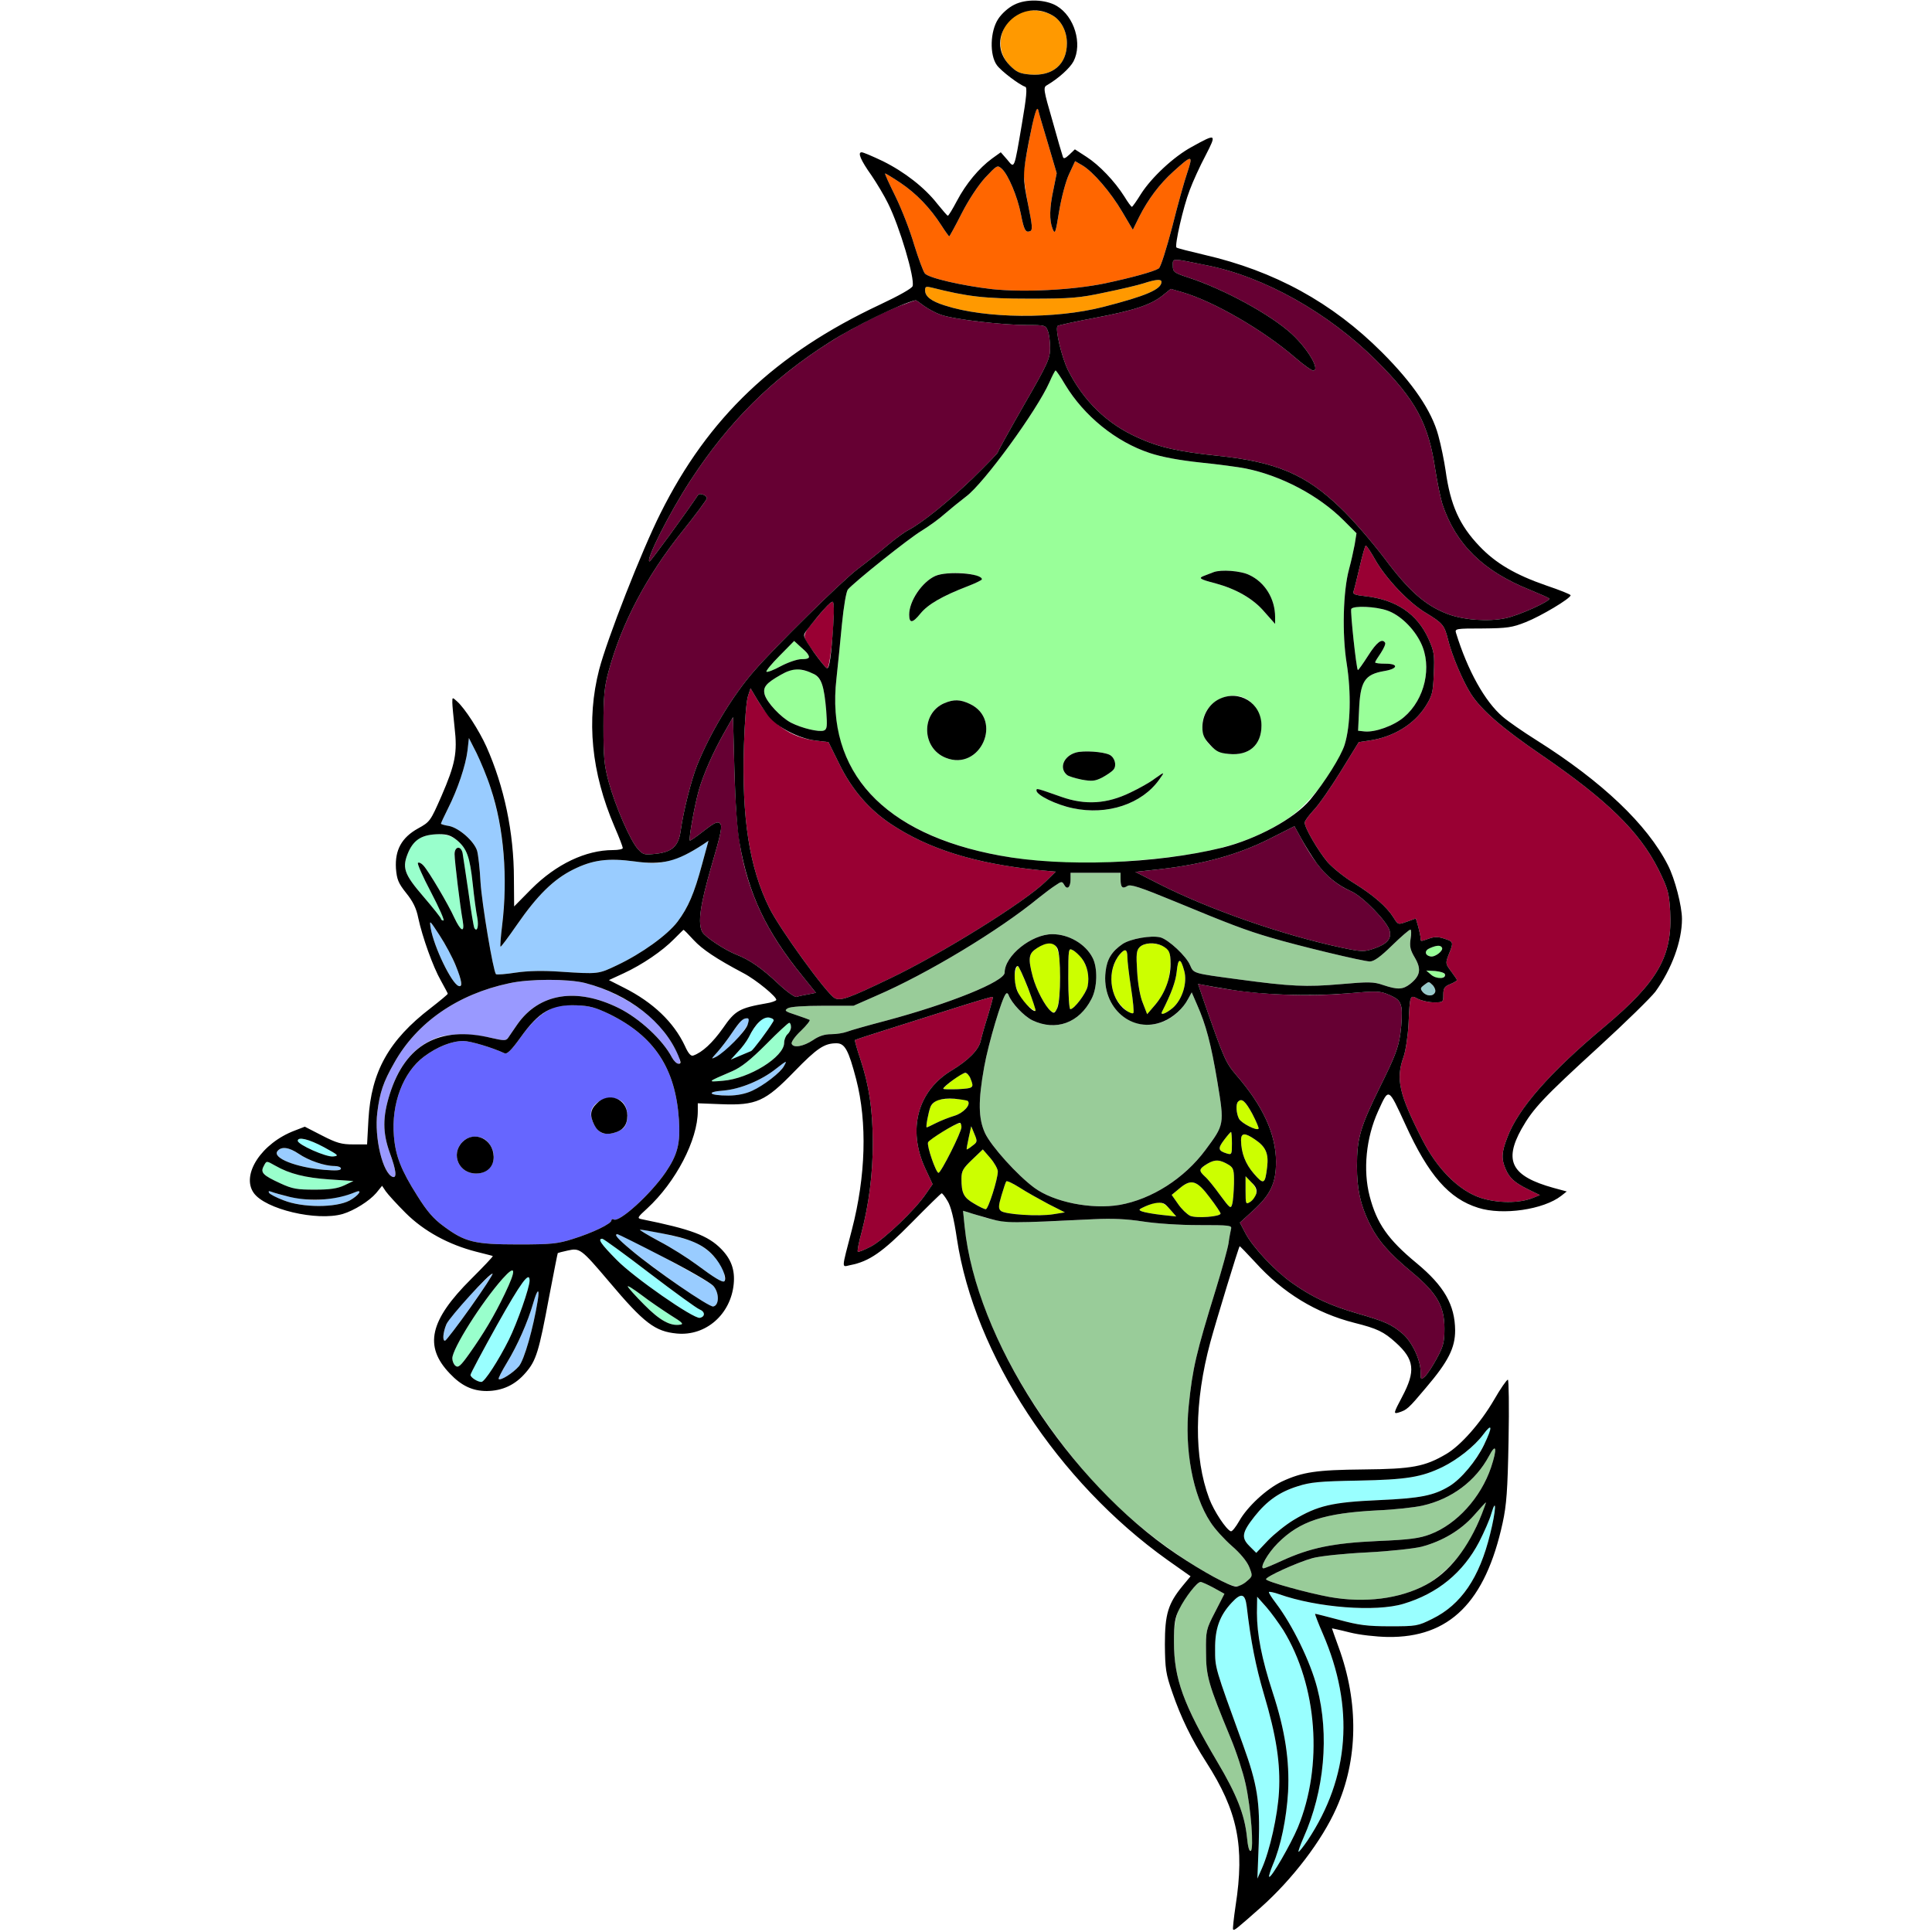 <?xml version="1.0" encoding="utf-8"?>
<!-- Generator: Adobe Illustrator 21.0.0, SVG Export Plug-In . SVG Version: 6.00 Build 0)  -->
<svg version="1.1" baseProfile="tiny"
	 id="svg146" inkscape:version="0.92.2 5c3e80d, 2017-08-06" sodipodi:docname="15 #30357.svg" xmlns:cc="http://creativecommons.org/ns#" xmlns:dc="http://purl.org/dc/elements/1.1/" xmlns:inkscape="http://www.inkscape.org/namespaces/inkscape" xmlns:rdf="http://www.w3.org/1999/02/22-rdf-syntax-ns#" xmlns:sodipodi="http://sodipodi.sourceforge.net/DTD/sodipodi-0.dtd" xmlns:svg="http://www.w3.org/2000/svg"
	 xmlns="http://www.w3.org/2000/svg" xmlns:xlink="http://www.w3.org/1999/xlink" x="0px" y="0px" viewBox="0 0 850 850"
	 xml:space="preserve">
<sodipodi:namedview  bordercolor="#666666" borderopacity="1" gridtolerance="10" guidetolerance="10" id="namedview148" inkscape:current-layer="svg146" inkscape:cx="605.43314" inkscape:cy="525.25982" inkscape:pageopacity="0" inkscape:pageshadow="2" inkscape:window-height="978" inkscape:window-maximized="1" inkscape:window-width="1920" inkscape:window-x="0" inkscape:window-y="1" inkscape:zoom="0.58897835" objecttolerance="10" pagecolor="#ffffff" showgrid="false">
	</sodipodi:namedview>
<g id="g144" transform="translate(0,0) scale(1,1)">
	<path id="path4" fill="none" d="M0,0h225.3h225.2l-4.3,2.1c-6.7,3.3-9.7,8.6-9.7,17c0,5.3,0.5,7.4,2.1,9.6
		c1.9,2.6,9.8,8.6,12.5,9.5c0.9,0.3,0.5,4.7-1.5,16.3c-3.5,20.6-3.2,19.7-6.5,15.7l-2.8-3.2l-3.9,2.8c-5.7,4.2-11.4,11-15.4,18.6
		c-1.9,3.6-3.7,6.6-4,6.5c-0.3,0-2.3-2.4-4.6-5.2c-5.6-7.2-14.5-14.1-24-18.8c-4.4-2.1-8.6-3.9-9.3-3.9c-1.9,0-0.5,3.4,4.4,10.3
		c2.3,3.4,5.6,8.9,7.2,12.2c5.1,10.2,11.9,33.1,10.8,36.4c-0.3,1-6.2,4.3-14.3,8.1c-25.9,12.2-43.7,24.3-60.8,41.4
		c-23.6,23.7-37.2,47.6-55.9,98.7c-6.6,17.9-8.1,23.7-9.5,35.8c-1.9,16.7,1.3,35,9.4,53.9c2,4.6,3.6,8.8,3.6,9.3s-1.9,0.9-4.3,0.9
		c-12,0-25,6.2-35.9,17.1l-7.6,7.7l-0.1-12.2c0-20.3-4.3-40.6-12.1-58.1c-3.2-7.1-9.5-16.9-12.9-19.9c-2.1-1.9-2.1-1.9-2.1,0.5
		c0,1.3,0.5,6.3,1,11c1.3,11.1,0.3,16.1-5.8,30.2c-4.8,10.9-5,11.3-10.3,14.2c-7.2,4-10.2,9.5-9.7,17.6c0.4,4.8,1,6.4,4.5,10.8
		c3,3.7,4.5,6.8,5.3,10.9c1.8,8.4,6.5,21.6,10,27.7c1.6,2.9,3,5.5,3,5.7c0,0.3-3.4,3.1-7.5,6.3c-18.4,14.1-26.2,28-27.4,49l-0.6,11
		h-6.1c-5.1,0-7.3-0.6-13.7-3.9l-7.6-3.9l-4.4,1.7c-14.6,5.5-23.7,19.4-18.1,27.4c5,7.2,27.8,12.6,39.2,9.3c5-1.5,11.7-5.7,14.7-9.2
		l2.6-3.2l1.6,2.4c0.9,1.3,4.8,5.6,8.7,9.5c8.1,8.1,19,14,31.1,17.1c3.9,1,7.2,1.8,7.3,1.9c0.2,0.2-4.1,4.7-9.5,10.1
		c-18.6,18.4-21.1,30.6-8.6,42.4c5.3,5.1,9.4,6.9,15.5,6.9c6.9-0.1,12.5-2.7,17.1-8.1c4.6-5.3,5.8-9.2,10.3-33.4
		c2-10.4,3.7-19.1,3.8-19.2c0.1-0.1,2-0.6,4.3-1.1c5.4-1.2,5.9-0.9,18.2,13.6c15.5,18.4,20.3,22,29.9,22.9
		c12.7,1.2,23.7-8.4,25-21.8c0.6-6.2-1.1-10.9-5.5-15.4c-5.8-5.9-13.2-8.7-35-13.1c-2.1-0.4-1.9-0.8,2.4-4.7
		c12.6-11.6,22.3-30.2,22.3-42.9v-3.4l10.3,0.4c15.5,0.6,19.4-1.2,32.2-14.4c10-10.3,13.2-12.4,18.5-12.4c3.7,0,5.3,2.9,8.7,15.9
		c4.9,19,4.2,42.6-1.9,66.1c-4.7,18.1-4.6,16.4-0.7,15.6c8.3-1.6,14.2-5.7,27-18.7c7-7.1,12.9-12.9,13.2-12.9c0.3,0,1.5,1.5,2.6,3.4
		c1.4,2.2,2.8,7.7,4.1,16.6c2.5,16.6,7.8,32.7,17,51.8c17.1,35.4,43.3,66.5,75.6,89.5l10.2,7.2l-3.4,4.1c-6.5,7.9-7.9,12.5-7.9,25.9
		c0.1,10.8,0.4,12.9,3.3,21.2c3.7,10.8,8.4,20.5,14.9,30.6c13.8,21.5,17,36.9,12.9,63.2c-0.8,5.4-1.3,10.1-1.1,10.4
		c0.6,0.5,1.2,0,12.3-9.8c13.8-12.3,26.8-29.3,33.1-43.5c9.6-21.3,10-46.5,1-71c-1.6-4.4-2.9-8.1-2.9-8.2c0,0,3.5,0.7,7.8,1.8
		s11.6,1.9,16.7,2c27.2,0.4,43-15.3,50.6-50.2c1.7-7.8,2.2-14.2,2.6-36.3c0.3-15,0.1-26.7-0.3-26.7c-0.5,0-3.3,4-6.1,8.9
		c-6,10.3-14.7,20.1-21,23.8c-9.5,5.6-15.1,6.6-36.3,6.8c-20.9,0.2-26.9,1.1-36,5.3c-6.7,3.2-15.2,11-18.8,17.4
		c-1.5,2.6-3.1,4.7-3.7,4.5c-2-0.7-7.4-8.8-9.5-14.4c-6.8-18.1-6.6-42.5,0.5-68.8c2.5-9.2,12.4-41.7,12.9-42.2
		c0.1-0.1,3.2,3.1,6.9,7.1c12.1,13.4,26.7,22.3,43.6,26.6c10,2.5,12.9,3.9,18.2,8.7c8.2,7.4,8.8,12.5,2.8,23.8
		c-3.8,7.2-3.9,7.6-1.7,7c3.8-1.2,4.3-1.6,12.2-11c9.8-11.5,12.8-17.5,12.8-25.2c-0.1-11.2-4.8-19.5-17-29.6
		c-12.6-10.4-17.5-17.5-20.6-29.4c-3-11.5-1.6-25.7,3.7-37.4c4.8-10.5,4.4-10.7,12,5.8c10.2,22.4,19.2,32.7,32.1,36.7
		c10.7,3.4,28.7,0.8,36.5-5.3l2.4-1.9l-5.9-1.6c-18.3-5.1-21.9-11.7-14-25.9c5.1-9,9.5-13.7,34.1-36.2
		c11.7-10.7,22.8-21.6,24.8-24.2c7.2-10,11.7-22.2,11.7-32c0-5.6-3.1-17.7-6.2-23.7c-9.1-17.9-29-36.8-57.9-55
		c-5.9-3.7-12.5-8.3-14.7-10.2c-7.9-6.7-15.5-20.4-20.6-36.9c-0.6-1.9-0.1-2,11.7-2c10.8-0.1,13-0.4,19-2.8
		c6.6-2.6,19.7-10.4,19.7-11.8c0-0.4-4.8-2.3-10.7-4.3c-13.6-4.7-22.3-9.8-29.4-17.3c-8.8-9.2-12.8-18.1-14.9-33.3
		c-0.6-4.1-2-11.1-3.2-15.4c-2.9-10.8-11.1-22.9-24.8-36.6c-21.9-21.9-47.3-35.8-78.2-42.9c-6.4-1.5-11.9-2.9-12.2-3.2
		c-0.9-0.9,3-18,5.8-25.2c1.4-3.8,4.5-10.6,7-15.3c5-9.7,4.8-9.8-6.2-3.7c-7.9,4.3-17.6,13.4-22.2,20.6c-1.9,3.1-3.7,5.6-4,5.7
		c-0.3,0-1.8-2-3.3-4.5c-4.3-6.8-11.1-13.9-16.7-17.5l-5.1-3.3l-2.4,2.3c-1.9,1.8-2.6,2-2.9,0.9c-0.3-0.8-2.4-7.9-4.6-15.9
		c-3.9-13.4-4.1-14.6-2.4-15.5c5.2-3,10.1-7.5,11.6-10.5c2.1-4.2,2.3-10.8,0.4-15.3c-1.8-4.4-7-9.5-10.9-10.6c-2-0.6,71.4-1,192.6-1
		L850,0v425v425H425H0V425V0z"/>
	<path id="path6" fill="#FF9900" d="M463.1,6.8c3.8,2.2,6.3,7,6.3,12.2c0,9.3-6.2,14.6-16.1,13.8c-4.6-0.4-6-1-9-4
		c-7.6-7.6-4.1-20.7,6.3-23.8C454.1,4,459.6,4.7,463.1,6.8z"/>
	<path id="path8" fill="#FF6600" d="M456.8,48.5c0.2,1.1,2.2,7.8,4.3,14.8l3.8,12.9l-1.4,7c-1.8,8.3-1.9,13.7-0.4,17.5
		c1.1,2.6,1.3,1.9,2.9-7.9c1-5.9,2.9-13.2,4.4-16.3l2.6-5.6l3.1,1.8c4.8,2.8,12.6,11.9,17.7,20.6l4.6,7.8l2.8-5.7
		c3.9-7.7,8.9-14.4,15-19.9c8.3-7.5,8.8-7.5,6.2,0.3c-1.3,3.7-4.3,14.5-6.7,24.1c-2.5,9.5-5.1,17.8-5.9,18.2
		c-2.2,1.4-11.6,4-23.8,6.6c-14.2,2.9-35.5,4-49.6,2.5c-13-1.5-27.9-4.9-29.5-6.9c-0.7-0.8-2.8-6.5-4.7-12.6
		c-1.8-6.2-5.5-15.7-8.2-21.2s-4.8-10-4.6-10.2c0.1-0.1,3.1,1.7,6.7,4.1c7,4.7,13.1,11,18.1,18.8c1.7,2.7,3.3,4.8,3.4,4.8
		c0.2,0,2.7-4.6,5.5-10.1c3.1-6.1,7.3-12.4,10.4-15.8c5.2-5.5,5.3-5.6,7.3-3.8c2.8,2.6,6.8,12.1,8.3,19.7c1.4,7.2,2.1,8.5,4.1,7.7
		c1.2-0.4,1-2.5-0.9-11.8c-1.4-7-2.1-13-1.8-15.4c1-6.4,3.5-19.6,4.7-24C456.1,47.6,456.5,47,456.8,48.5z"/>
	<path id="path10" fill="#660033" d="M530.8,116.7c25.4,5,53.6,20.9,74.7,41.9c17.4,17.3,23,27.7,26,48.2c0.9,5.7,2.3,12.4,3.1,15
		c5.9,17.7,18,29.5,38.5,37.7c4.4,1.8,8.2,3.5,8.5,3.8c1,1-13.6,7.6-19.3,8.7c-7.6,1.6-18.4,0.8-25.5-1.9
		c-9.8-3.8-16.9-10-27.7-24.5c-5.5-7.2-14.1-17.2-19.3-22.1c-15.3-14.8-28.3-20.3-54.3-23c-17.3-1.8-25.9-3.8-35.2-8.1
		c-13.3-6-23.5-15.9-30.4-29.5c-2.8-5.6-5.8-18.3-4.6-19.5c0.3-0.3,7.6-1.9,16.1-3.5c17.5-3.3,24.8-5.7,30.1-9.9l3.6-2.9l5.2,1.5
		c13.9,4.1,35.6,16.7,49.6,28.8c3.6,3.1,7.1,5.6,7.8,5.6c3.3,0-2.2-9.4-9.3-16c-9.2-8.5-29.9-19.8-45.6-24.9
		c-6.4-2.1-6.8-2.5-6.8-5.2C516,113.5,515.1,113.5,530.8,116.7z"/>
	<path id="path12" fill="#FF9900" d="M511,124c0,3.3-6.8,6.2-25.5,11c-21.4,5.5-52,5.2-69.8-0.6c-6.1-1.9-8.7-4-8.7-6.7
		c0-1.6,0.4-1.8,2.8-1.2c15.9,4,23.2,4.9,43.2,4.9c18.3,0,21.8-0.3,33-2.7c6.9-1.4,14.5-3.2,17-4C508.5,122.9,511,122.7,511,124z"/>
	<path id="path14" fill="#660033" d="M402.8,132.1c0.2-0.1,1.8,1,3.6,2.4c1.8,1.3,5.2,3.2,7.6,4c5.6,2,26.9,4.5,37.8,4.5
		c7.9,0,8.3,0.1,9.2,2.6c0.6,1.4,1,4.8,1,7.5c0,4.6-1,6.9-11.5,25.1c-6.3,11-11.5,20.4-11.5,20.8c0,0.4-5.1,5.6-11.2,11.6
		c-11,10.5-22.2,19.5-28.3,22.7c-1.6,0.8-5.7,3.8-9,6.6s-9.2,7.5-13.2,10.5c-7.1,5.4-36.3,34.2-45.5,44.8
		c-9.5,10.9-19.2,26.9-25.1,41.5c-2.5,6.3-6,20-7.2,28.6c-0.9,6.9-3.7,9.5-10.7,10.3c-5.3,0.6-5.8,0.5-8.1-2
		c-3.3-3.5-10-18.9-12.9-29.6c-2-7.3-2.3-10.9-2.3-24.5c0-13.5,0.4-17.3,2.3-24.3c5.7-21,16.6-41.7,32.3-61.3
		c6-7.5,10.9-14.1,10.9-14.7c0-1.3-3.2-2.5-3.9-1.4c-4.9,7.4-20.8,29.2-21.3,29.2c-2.1,0,8.6-21.2,17.9-35.5
		c16.9-25.9,35.6-44.6,61.2-60.9c8.6-5.6,25.2-14.1,32.5-16.6C400.2,133,402.6,132.1,402.8,132.1z"/>
	<path id="path16" fill="#99FF99" d="M464.4,163c0.3,0,2.2,2.8,4.2,6.2c8.4,13.9,22.4,25.2,37.2,30.1c5.4,1.8,13.1,3.2,22.4,4.2
		c7.9,0.8,16.8,2,19.8,2.6c15.8,3.2,32.2,11.9,43.1,22.8l5.7,5.7l-0.8,5c-0.5,2.7-1.6,7.6-2.5,10.9c-2.6,9.6-3.1,28.5-1,41.5
		c2,12.6,1.7,27.2-0.9,35.6c-3.2,10.4-15.8,26.7-25.7,33c-17.5,11.3-36.1,16-73.1,18.5c-45.6,3-85.5-6.9-106.2-26.2
		c-15.2-14.3-21.2-31.7-18.6-54.3c0.6-5.6,1.7-16.3,2.4-23.8c0.8-8.2,1.9-14.4,2.6-15.4c2.8-3.3,26.9-22.6,32.5-25.9
		c3.2-2,7.7-5.2,10-7.3c2.3-2,6.6-5.5,9.6-7.8c7.8-5.8,31.1-37.8,36.6-50.2C462.9,165.4,464.2,163,464.4,163z M534,251.7
		c-0.8,0.3-2.6,1-3.9,1.5c-3.1,1.1-2.5,1.6,4.5,3.4c9.2,2.5,16.7,6.7,21.7,12.6l4.7,5.3v-3c0-8.1-4.5-15.4-11.5-18.6
		C545.7,251.1,537.3,250.5,534,251.7z M411.5,253.4c-5.8,2.6-11.5,11-11.5,17c0,4,1.5,3.8,4.9-0.4c3.3-4.1,9.7-7.8,20.9-12.1
		c3.4-1.3,6.2-2.7,6.2-3c0-0.4-1.4-1.2-3.1-1.8C424.6,251.6,415.2,251.8,411.5,253.4z M531,312.5c-5.1,8.3-0.2,18.3,9.6,19.2
		c8.9,0.9,14.4-3.9,14.4-12.5c0-4.5-3.3-10-7-11.9C542.4,304.4,534.5,306.9,531,312.5z M415.4,309.4c-10.3,4.5-9.9,19.8,0.7,24
		c15.2,6.1,25.4-16.7,10.6-23.7C422.5,307.7,419.6,307.6,415.4,309.4z M473.3,331.1c-5.4,1.6-7.5,6.9-3.8,9.9c0.6,0.5,3.5,1.4,6.4,2
		c4.5,0.8,5.8,0.7,9-0.9c2-1.1,4.3-2.6,5-3.5c1.5-1.8,0.6-5.3-1.7-6.5C485.4,330.7,476.7,330.1,473.3,331.1z M508,342.6
		c-1.9,1.5-6.7,4.2-10.7,6.1c-10.3,5-19.8,5.6-30.3,1.9c-11.1-3.9-11-3.9-11-2.8c0,2,8.7,6.3,16.1,7.8c15.1,3.2,30.3-1.9,37.9-12.6
		C512.6,339.4,512.5,339.4,508,342.6z"/>
	<path id="path18" fill="#990033" d="M600.9,240c0.3,0,2.2,2.8,4.1,6.2c4.7,8.3,14.8,19,22.4,23.5c7.4,4.5,8.1,5.4,9.7,11.8
		c1.7,6.9,6.4,18,10,23.7c4.6,7.2,13.9,15.2,30.7,26.7c29.2,20,43.4,33.8,51.9,50.7c4.1,8.4,4.6,10,5.1,18.2
		c1.1,19.9-5.3,31.1-29,51c-23.9,20-38,36-42.7,48.8c-2.5,6.4-2.6,9.3-0.7,13.7c1.7,4,4,6.1,10.2,9.1l4.9,2.4l-3,1.2
		c-6.1,2.5-15.7,2.4-23.1,0c-9.6-3.2-19-12.6-25.6-25.5c-10.3-20.1-11.8-26.8-8.3-36.5c0.9-2.5,1.9-9,2.2-14.5
		c0.6-13.1,0.6-12.9,4.2-11c1.7,0.8,4.8,1.5,7.1,1.5c3.9,0,4-0.1,4-3.4c0-2.8,0.5-3.6,3-4.6c1.7-0.7,3-1.5,3-1.8s-1.2-2-2.6-3.9
		c-2.5-3.3-2.5-3.5-1-7.4c2.2-5.4,2.1-5.6-1.9-6.9c-2.6-0.9-4.4-0.9-6.7-0.1c-3.9,1.4-3.8,1.4-3.8-0.2c0-0.6-0.5-2.9-1-4.9l-1.1-3.7
		l-3.9,1.4c-3.9,1.4-3.9,1.4-5.9-1.8c-3-4.8-8.8-9.8-17.3-15.1c-4.3-2.6-9.5-6.8-11.8-9.4c-4.1-4.9-10-15-10-17.3
		c0-0.7,1.8-3.1,3.9-5.4c2.2-2.2,7.5-9.9,11.9-17l8-13l4.7-0.7c10.4-1.5,19.5-7,24.6-14.9c3-4.8,3.4-6.1,3.7-14.4
		c0.4-8.4,0.2-9.8-2.3-15.4c-5-11.1-14.3-17.3-27.8-18.8c-4.5-0.5-5.7-0.9-5.2-2.1c0.3-0.8,1.5-5.6,2.7-10.8
		C599.4,244.2,600.6,240,600.9,240z"/>
	<path id="path20" fill="#990033" d="M366.4,264.8c1.5,0.8-0.9,29.2-2.5,29.2c-0.5,0-3.1-3.2-5.9-7.1c-5.6-8.1-6-6.2,3-17.1
		C363.5,266.7,365.9,264.5,366.4,264.8z"/>
	<path id="path22" fill="#99FF99" d="M610.3,268.6c5.6,1.9,11.7,7.8,14.8,14.2c5.1,10.4,1.8,24.9-7.4,32.7
		c-4.4,3.8-12.8,6.8-17.4,6.3l-2.8-0.3l0.4-8.5c0.5-13.3,2.4-16.3,11.3-17.8c5.9-1,6.2-3.2,0.4-3.2c-2.5,0-4.6-0.2-4.6-0.6
		c0-0.3,1.1-2.1,2.5-4.1c1.3-2,2.2-4,1.9-4.5c-1.3-2.1-3.7-0.3-7.5,5.7c-2.3,3.6-4.3,6.4-4.5,6.3c-0.7-0.7-3.4-26-2.9-26.9
		C595.5,266.4,605.2,266.8,610.3,268.6z"/>
	<path id="path24" fill="#99FF99" d="M349.4,282l2.5,2.3c5.1,4.5,5.3,5.7,0.7,5.7c-1.8,0-5.9,1.4-9.1,3.1c-3.1,1.7-6,2.8-6.3,2.4
		c-0.3-0.3,2.3-3.5,5.8-7L349.4,282z"/>
	<path id="path26" fill="#99FF99" d="M352,294.6c8.8,1.6,10.4,4.1,11.5,18c0.5,7,0.4,8.2-1,8.8c-2.1,0.8-9.7-1-14.4-3.4
		c-4.5-2.3-10.8-9-11.7-12.5c-0.8-3.2,0.6-4.9,7.1-8.6C347.4,294.6,349.2,294.2,352,294.6z"/>
	<path id="path28" fill="#990033" d="M330.2,302.8l2.6,4.4c6.6,11.3,14.9,17.2,25.9,18.6l5.8,0.7l4.7,9.5c5.5,11.3,13,20,22.7,26.5
		c16.7,11.1,37,17.4,65.1,20.3l7.5,0.7l-4.5,4.4c-9.2,9-46.1,31.9-68.3,42.5c-18.5,8.9-21.9,10.1-24.5,8.7
		c-3.5-1.9-24.1-30.3-28.7-39.6c-8.8-17.7-12.2-39.5-11.2-71.5c0.3-10.2,1.1-20,1.8-21.8L330.2,302.8z"/>
	<path id="path30" fill="#660033" d="M322.5,315.5l0.6,23c0.7,24.8,2.2,36.6,6.5,50c4.7,14.2,11.7,26.6,23.6,41.1l5.8,7.2l-3.6,0.7
		c-1.9,0.3-4.1,0.8-4.9,1.1c-0.7,0.3-4.4-2.3-8.2-5.9c-7.1-6.7-12.4-10.4-18.3-12.7c-5.3-2.1-13.8-7.8-15-9.9
		c-2.1-3.9-1-11.8,4-29.1c4.2-14.3,4.9-17.6,3.8-18.7c-1.1-1-2.3-0.5-7.2,3.3c-3.2,2.5-5.9,4.4-6.1,4.2c-0.6-0.6,2.2-16.1,4-22.3
		c2.1-7.2,6.3-16.7,11.3-25.5L322.5,315.5z"/>
	<path id="path32" fill="#99CCFF" d="M206.3,324.7l3.4,6.7c10.5,20.9,14.6,48.4,11.2,75.9c-0.6,4.9-0.9,9-0.7,9.2s3.4-4.1,7.2-9.6
		c9-13,16.1-20,24.7-24.3s15.3-5.2,27.2-3.6c8.2,1.1,9.9,1.1,15.2-0.4c5.7-1.7,8.9-3.2,14.7-7l2.5-1.7l-2.8,10.3
		c-3.5,13-6.1,19-10.8,25.3c-4.5,5.9-15.7,14-26.7,19.2c-8.2,3.9-8.1,3.9-25,2.8c-7.3-0.5-14-0.4-19.4,0.4c-4.5,0.7-8.4,1-8.8,0.7
		c-1.2-1.3-6.2-30.9-6.8-40.6c-0.3-5.8-1-11.9-1.5-13.7c-1.3-4.2-7.9-10-12.3-10.9c-2-0.3-3.6-0.8-3.6-1c0-0.3,1.4-3.3,3.1-6.7
		c4.2-8.3,7.8-18.9,8.6-25.6L206.3,324.7z"/>
	<path id="path34" fill="#660033" d="M569.5,363.5l3.1,5.6c6.8,12.6,13,19.1,21.8,23c5.1,2.2,16,13.4,17,17.4
		c0.9,3.6-1.2,5.9-7.1,7.9c-4.2,1.4-5.2,1.4-14.2-0.5c-26.1-5.6-57.8-16.7-79.6-27.7l-11-5.6l11.7-1.3c18.1-2.1,33.4-6.3,46.8-13
		L569.5,363.5z"/>
	<path id="path36" fill="#99FFCC" d="M201.1,369.7c4.3,3.7,5.6,7.1,6.9,19.3c0.6,5.8,1.5,12.4,2,14.8c0.7,3.8-0.1,6.5-1.3,4.5
		c-0.3-0.5-1.5-7.6-2.6-15.8c-1.2-8.3-2.4-16-2.6-17.3c-0.8-3.3-3.5-2.8-3.5,0.6c0,2.9,2.4,22.9,3.6,29.4c0.9,5.4-0.8,4.7-3.7-1.4
		c-2.7-6-11.3-20.5-13.6-23c-0.9-1-1.9-1.5-2.4-1.2c-0.5,0.2,2.1,6.1,5.7,12.9c3.6,6.9,6.1,12.5,5.5,12.5s-1.1-0.4-1.1-0.8
		s-3.4-4.7-7.6-9.6c-8.8-10.2-9.7-12.9-6.6-20c1.5-3.3,3-5.1,5.4-6.1C190.8,366.1,197.3,366.6,201.1,369.7z"/>
	<path id="path38" fill="#99CC99" d="M471,384h11h11v2.8c0,3.6,0.8,4.4,3,3c1.3-0.9,5.6,0.5,21.1,6.9c23.9,9.9,31,12.6,41.9,15.8
		c12.1,3.6,40.8,10.5,43.7,10.5c1.8,0,4.7-2.1,9.7-7c4-3.9,7.6-7,8.1-7c0.4,0,0.5,1.8,0.1,4c-0.5,3.3-0.2,4.9,1.9,8.4
		c2.9,5,2.4,7.9-2.1,11.5c-3.2,2.5-5.5,2.6-11.8,0.5c-4.3-1.5-6.4-1.5-18.9-0.4c-15,1.3-21.8,1-44.7-2.1
		c-20.3-2.7-19.8-2.6-21.4-6.2c-1.6-4-9.6-11.4-13.1-12.3c-4.1-1-13.1,0.6-16.6,2.9c-4.8,3.3-6.9,6.7-7.5,12.2
		c-2.3,19.5,18.1,30.8,31.9,17.7c1.6-1.5,3.6-4,4.4-5.7l1.6-2.9l2.3,5.3c4,9,6.2,17.4,9,34.1c3.1,18.8,3.1,18.7-5.3,30
		c-9.3,12.5-23.6,21.6-37.7,24.1c-12.4,2.1-28.9-1.2-37.5-7.5c-7.5-5.5-19-18.3-21.7-24c-3-6.5-3.1-14.2-0.4-29.2
		c1.8-10.2,7.9-30.7,9.6-32.2c0.3-0.4,0.9-0.2,1.1,0.5c1.3,3.6,6.7,9.3,10.5,11.2c10.3,4.9,20.6,1.2,26-9.4
		c2.6-4.9,2.8-13.7,0.5-18.1c-3.1-6.1-10.5-10.4-17.7-10.4c-9.2,0-21,9.5-21,16.9c0,3.9-24,13.6-52,21.1c-8,2.1-15.8,4.3-17.3,4.9
		c-1.6,0.6-4.7,1.1-7,1.1c-2.9,0-5.4,0.8-8,2.6c-4.2,2.8-8.7,3.6-9.4,1.6c-0.3-0.7,1.5-3.3,4.1-5.7c2.5-2.4,4.2-4.6,3.8-4.8
		c-0.4-0.2-3.1-1.2-6.1-2.2c-4.7-1.5-5.2-1.9-3.5-2.9c1.1-0.7,7.3-1.1,15.4-1.1h13.5l10-4.4c22.3-9.6,54-28.7,71.5-43.1
		c2.5-2,5.8-4.5,7.4-5.5c2.6-1.8,2.9-1.8,3.8-0.2c1.3,2.4,2.8,1.1,2.8-2.4L471,384L471,384z"/>
	<path id="path40" fill="#99CCFF" d="M193.4,411.5c6.8,10.5,11.6,23.3,8.4,22.3c-3.1-1-10.9-17.2-12.3-25.4
		C188.9,404.6,188.9,404.6,193.4,411.5z"/>
	<path id="path42" fill="none" d="M300.7,409.1c0.2-0.1,2.2,2,4.5,4.5c3.8,4.1,9.9,8.2,21.8,14.5c5.6,2.9,15.2,10.8,14.5,11.9
		c-0.3,0.4-2.2,1.1-4.2,1.4c-12,2.1-13.9,3.2-19.2,10.9c-4.6,6.5-9.1,10.7-13.1,12.1c-1,0.4-2.2-0.9-3.7-4.3
		c-4.9-10.4-14-19.1-26.7-25.5l-6.7-3.4l6.5-3c8.2-3.8,17-9.8,22.1-15C298.7,411,300.6,409.1,300.7,409.1z"/>
	<path id="path44" fill="#CCFF00" d="M466.4,430c-0.1,11.8-1.4,17-4,14.9s-6.5-9.6-8-15.1c-2.2-8.3-1.9-10.3,1.9-12.7
		C464.1,412.1,466.5,415.1,466.4,430z"/>
	<path id="path46" fill="#CCFF00" d="M514.2,418.4c1.3,1.9,0.9,10-0.8,14.8c-0.8,2.5-3.1,6.5-5.1,8.8l-3.6,4.2l-1.9-4.9
		c-1.2-2.8-2.2-8.5-2.5-13.9c-0.5-7.6-0.3-9.3,1.1-10.7C504.2,413.9,511.9,414.9,514.2,418.4z"/>
	<path id="path48" fill="#99FF99" d="M634.4,416.9c0.8,1.3-3,4.3-5,3.9c-2.7-0.5-2.8-2.7-0.2-3.7
		C632.2,415.8,633.8,415.8,634.4,416.9z"/>
	<path id="path50" fill="#CCFF00" d="M471.9,418c5,2.6,8,9.8,6.6,16c-0.7,3.1-5.9,10-7.6,10c-0.5,0-0.9-6.1-0.9-13.5
		C470,417.4,470.1,417,471.9,418z"/>
	<path id="path52" fill="#CCFF00" d="M496,421.1c0,1.6,0.7,7.7,1.6,13.5s1.4,10.8,1,11.1c-1.1,1.1-6-3.1-7.8-6.8
		c-3.1-6-2.2-14.3,2-19.2C495,417.2,496,417.6,496,421.1z"/>
	<path id="path54" fill="#CCFF00" d="M521,427.1c1.5,5.3-0.9,12.8-5.1,16.4c-2.9,2.4-5.5,3.4-4.7,1.7c4.2-8.3,6-13.2,6.5-17.7
		C518.3,421.3,519.4,421.2,521,427.1z"/>
	<path id="path56" fill="#CCFF00" d="M447.8,425c0.8,0,8.4,19.1,7.8,19.7c-0.2,0.2-1.7-0.8-3.4-2.2c-3.9-3.2-6.5-9.9-5.7-14.2
		C446.8,426.5,447.4,425,447.8,425z"/>
	<path id="path58" fill="#99FF99" d="M627.5,427l3.9,0.2c4.3,0.3,5.9,2.2,2.6,3.1c-1.2,0.3-2.9-0.3-4.3-1.4L627.5,427z"/>
	<path id="path60" fill="#9999FF" d="M257.5,432.5c11.3,2.9,23.7,9.8,31.1,17.1c6.2,6.3,12.8,18.4,9.9,18.4c-0.8,0-2.1-1.3-2.9-2.8
		c-4-7.7-14.3-17.2-23.4-21.7c-18.6-9.2-35-6.5-44.6,7.2c-1.7,2.5-3.6,5.2-4.1,6c-0.9,1.2-1.9,1.2-7.5-0.1c-8-1.9-18.2-2-23.3-0.2
		c-10.1,3.6-17.1,11.8-21.2,24.9c-3.2,10.1-3.2,17,0,25.9c2.8,7.6,3.2,11.2,1.3,10.6c-4.4-1.5-8.2-17.3-6.8-28.4
		c1.1-8.8,2.6-13.3,7.4-21.7c9.9-17.8,27.9-30.3,50.6-35.1C232.9,430.6,250.1,430.6,257.5,432.5z"/>
	<path id="path62" fill="#99CCCC" d="M630.4,433.5c0.8,0.9,1.3,2.2,1,3c-0.8,2-3.8,1.9-5.5-0.1c-1.1-1.4-1-1.8,0.6-3
		C628.8,431.7,628.5,431.7,630.4,433.5z"/>
	<path id="path64" fill="#660033" d="M527.1,432.9l2.7,0.5c19.5,4,42.1,5.4,62.4,3.7c13.9-1.2,14.8-1.2,19.2,0.7
		c3.8,1.7,4.6,2.6,5.2,5.6c0.3,2,0.1,7.1-0.5,11.4c-0.9,6.4-2.5,10.4-9.1,23.7c-8.5,17.3-10,22.3-10,34.5c0,10.1,1.5,16.9,5.3,24.8
		c3.8,7.8,8.5,13.3,19.1,22.1c10.8,9,14.1,14.8,14.1,24.6c0,6-0.5,7.9-3.4,13.2c-1.8,3.4-4.2,7-5.2,7.9c-1.8,1.6-1.9,1.6-1.9-2.2
		c0-5.1-3.9-13.3-8-16.7c-4.7-4-7.6-5.3-19.7-8.8c-12.2-3.5-20-7.2-28.9-13.5c-7.5-5.3-17.3-15.7-20.5-21.9l-2.4-4.6l5.7-5.2
		c7.9-7.2,10.2-12.2,10.2-21.7c-0.1-12.1-5.7-24.4-17.5-38c-4.7-5.6-5.3-6.8-14.5-33.3L527.1,432.9z"/>
	<path id="path66" fill="#990033" d="M436.8,438.6c0.2,0.1-0.8,3.7-2.1,8.1c-1.4,4.3-2.8,9.3-3.2,11.1c-0.8,4-5.3,8.6-12.9,13.2
		c-14.9,9-19.4,25.9-11.6,42.9l3.3,7.1l-2.9,4.2c-4.6,6.9-18.4,20.1-24.2,23.2c-2.9,1.5-5.6,2.6-5.8,2.3c-0.3-0.2,0.4-4,1.6-8.3
		c3.3-12.6,5-25.9,5-39.9c-0.1-14.6-1.6-24.8-5.5-36.6c-1.5-4.4-2.5-8.2-2.4-8.3c0.2-0.2,6.9-2.4,14.9-4.9s21.5-6.8,30-9.5
		C429.5,440.5,436.6,438.4,436.8,438.6z"/>
	<path id="path68" fill="#6666FF" d="M253.6,442.3c5.8,0.2,8.3,0.9,14.6,3.9c19.8,9.8,29,23.9,30.5,46.4c0.7,10.5-0.6,15.4-5.8,23.1
		c-6.7,9.8-20.5,22.3-22.9,20.8c-0.5-0.3-1-0.1-1,0.4c0,1.5-8.3,5.5-17,8.2c-6.6,2.1-9.5,2.4-24,2.4c-19.2,0-23.4-1-32.8-8
		c-4.4-3.2-7.3-6.5-11.6-13.4c-7.1-11.2-9.6-17.5-10.3-26.3c-1.2-14.1,4-28,13.2-34.9c5.9-4.4,12.2-6.9,17.4-6.9
		c3,0,12.5,2.8,18.1,5.4c1.1,0.5,3-1.4,6.9-6.8c5.1-7.2,9.7-11.3,15.1-13.5C245.4,442.5,249.7,442.1,253.6,442.3z M260,490
		c0,3.2,2.7,7.8,5.1,8.5c2.6,0.9,6.9-0.2,9.2-2.2c2.4-2.3,2.3-8.7-0.3-11.3C269.7,480.7,260,484.2,260,490z M203.5,502.4
		c-5.4,5.4-1.6,14.1,6.2,13.9c6.9-0.2,9.9-7.3,5.5-13.2C212.5,499.4,206.9,499,203.5,502.4z"/>
	<path id="path70" fill="#99FFFF" d="M338.5,447.7c1.6,0.4,2.2,0.9,1.7,1.7c-2.5,4.2-8.9,12.6-9.7,13c-0.5,0.2-2.8,1.2-5,2.1l-4,1.7
		l3.1-3.4c1.8-1.8,3.9-4.7,4.8-6.4c0.8-1.8,2.7-4.5,4-6.1C335.3,448,336.6,447.4,338.5,447.7z"/>
	<path id="path72" fill="#99CCFF" d="M328.7,448c4,0-6.9,13.5-13.7,17c-2.3,1.1-2.2,1,0.6-2.1c1.7-1.9,4.6-5.7,6.4-8.4
		c1.9-2.8,3.8-5.3,4.4-5.7C327,448.4,328,448,328.7,448z"/>
	<path id="path74" fill="#99FFCC" d="M347.2,450c1.4,0,0.8,3.7-0.7,5c-0.8,0.7-1.5,2.4-1.5,3.8c0,6.2-15.4,15.8-27,16.7
		c-7.1,0.6-7.1,0.6,4.1-4.2c4.1-1.8,8-4.9,15-11.9C342.2,454.2,346.8,450,347.2,450z"/>
	<path id="path76" fill="#99CCFF" d="M345.8,467c1.2,0-2.6,4.5-6.1,7.4c-6.4,5.3-12.2,7.6-19.2,7.6c-8.6,0-10.2-1.6-2.2-2.2
		c7.3-0.6,16.7-4.5,23-9.5C343.6,468.5,345.6,467,345.8,467z"/>
	<path id="path78" fill="#CCFF00" d="M427,474.6c1.6,4,1.4,4.2-5.5,4.6c-3.6,0.1-6.5,0.1-6.5-0.2c0-0.3,1.9-2,4.2-3.8
		C424.2,471.3,425.7,471.2,427,474.6z"/>
	<path id="path80" fill="#CCFF00" d="M425.8,484.4c1.5,1.6-1.9,5.3-5.9,6.5c-2.4,0.7-6.1,2.2-8.1,3.2c-2.1,1.1-3.9,1.9-4.1,1.9
		c-0.5,0,0.8-6.9,1.7-9.1c0.4-0.9,1.7-2.2,2.9-2.8C414.4,483.1,424.6,483.3,425.8,484.4z"/>
	<path id="path82" fill="#CCFF00" d="M551,490.1c1.7,3.3,3,6.3,2.7,6.5c-0.9,1-7.6-2.5-8.6-4.4c-1.2-2.3-1.5-6.5-0.4-7.5
		C546.3,483,547.9,484.4,551,490.1z"/>
	<path id="path84" fill="#CCFF00" d="M423,495.9c0,2.2-9,20.1-10.1,20.1s-5.2-11.8-4.6-13.4c0.3-0.8,3.4-3,6.9-5
		C422.5,493.4,423,493.3,423,495.9z"/>
	<path id="path86" fill="#CCFF00" d="M427.3,495.5l1.4,3.4c1.4,3.3,1.3,3.6-0.9,5.2c-1.2,1-2.4,1.7-2.5,1.6s0.3-2.5,0.9-5.2
		L427.3,495.5z"/>
	<path id="path88" fill="#CCFF00" d="M541.6,498c0.2,0,0.4,2.3,0.4,5.1c0,4.8-0.1,5-2.2,4.4c-3.9-1.2-4.1-2.2-1.3-5.9
		C540,499.6,541.4,498,541.6,498z"/>
	<path id="path90" fill="#CCFF00" d="M552.1,501.3c4.8,3.2,6.1,6.2,5.4,12.1c-0.9,7.7-1.5,8-5.9,2.9c-3.7-4.3-5.5-9-5.6-14.6
		C546,498.4,547.6,498.2,552.1,501.3z"/>
	<path id="path92" fill="#99FFFF" d="M142.5,504.7c6.4,3.5,6.8,3.8,4.1,4.1c-3,0.4-15.6-5.2-15.6-6.9
		C131,500,135.8,501.1,142.5,504.7z"/>
	<path id="path94" fill="#99CCFF" d="M131.4,507.6c4.4,3,11.4,5.4,15.8,5.4c1.5,0,2.8,0.5,2.8,1.1c0,0.9-2.1,1-7.2,0.6
		c-12.7-1.1-23.2-5.3-20.7-8.3C123.8,504.3,127.1,504.7,131.4,507.6z"/>
	<path id="path96" fill="#CCFF00" d="M432.4,505.7l3.3,3.8c1.8,2.1,3.3,4.8,3.3,5.9c0,3.4-4.2,16.6-5.3,16.6c-0.6,0-2.9-1.1-5.2-2.5
		c-4.5-2.6-5.5-4.5-5.5-10.9c0-3.4,0.7-4.6,4.7-8.4L432.4,505.7z"/>
	<path id="path98" fill="#CCFF00" d="M540.8,512.6c1.9,1.3,2.2,2.2,2.1,8.2c-0.1,3.7-0.4,7.7-0.8,9c-0.6,2.2-1,1.8-5.3-4
		c-2.5-3.5-5.5-7.2-6.7-8.2c-2.8-2.6-2.7-3.3,1.1-5.6C534.6,510,536.7,510.1,540.8,512.6z"/>
	<path id="path100" fill="#99FFCC" d="M121.2,512.9c6.1,3.5,13.2,5.3,23.8,6l10.5,0.7l-4,1.9c-3,1.4-6.3,1.9-13,1.9
		c-7.8,0-9.8-0.3-15.2-2.8c-7.6-3.5-8.8-4.7-7.3-7.5C117.3,510.6,117.1,510.6,121.2,512.9z"/>
	<path id="path102" fill="#CCFF00" d="M548,517.5l2.6,2.7c3,3,2.8,6.5-0.6,8.6c-1.9,1.2-2,1-2-5V517.5z"/>
	<path id="path104" fill="#CCFF00" d="M448.6,522.5c2.9,1.9,8.7,5.1,12.6,7.2l7.3,3.7l-5,0.8c-6.5,1.1-21.6,0.1-23.2-1.5
		c-1.1-1-1-2.3,0.3-6.7c0.9-3,1.8-5.8,2.1-6.2C442.9,519.3,445.6,520.6,448.6,522.5z"/>
	<path id="path106" fill="#CCFF00" d="M532.2,526.8c2.7,3.5,4.8,6.7,4.8,7.1c0,1.4-10.7,2.2-13.4,1c-1.4-0.7-3.8-3-5.3-5.2l-2.8-4
		l3.5-2.9C524.1,518.5,526.6,519.3,532.2,526.8z"/>
	<path id="path108" fill="#99CCFF" d="M119.6,524.4c4.5,1.7,14.3,3.6,18.9,3.6c4.7,0,13.8-1.8,17.8-3.5c3.6-1.5,1.5,1.5-2.5,3.7
		c-6.1,3.2-20.7,3.2-29-0.1c-3.2-1.2-6.1-2.7-6.4-3.3C117.9,524,118.3,523.9,119.6,524.4z"/>
	<path id="path110" fill="#CCFF00" d="M515.5,532.9l2,2.3l-6.5-0.7c-3.6-0.4-7.4-1.1-8.5-1.5c-1.8-0.7-1.6-0.9,1.5-2.3
		C509.9,528.1,511.7,528.4,515.5,532.9z"/>
	<path id="path112" fill="#99CC99" d="M423.7,532.7l2.4,0.7c15.8,5.1,14.7,5,55.1,3c8.2-0.4,14.5-0.1,21.6,1
		c5.8,0.9,16.1,1.6,24.6,1.6c13.6,0,14.7,0.1,14.2,1.7c-0.2,1-0.8,3.8-1.1,6.3c-0.4,2.5-2.9,11.5-5.5,20
		c-8.8,28.5-10.3,34.9-12,51.4c-2,19.3,1.8,39.5,9.5,51.2c1.8,2.9,6.1,7.6,9.4,10.5c3.7,3.2,6.7,6.8,7.7,9.3c1.6,4,1.5,4.1-1.1,6.3
		c-3.6,3.2-5.7,2.9-14.4-1.9c-18.6-10.1-39.4-26.5-52.7-41.4c-32.7-36.7-53.4-77.7-57-112.8L423.7,532.7z"/>
	<path id="path114" fill="#99CCFF" d="M281.6,541c3,0,18.2,3.3,22.9,5.1c6.2,2.3,12.9,9,14,13.8c0.4,1.8,0.5,3.5,0.2,3.8
		c-0.8,0.7-4.4-1.5-12.2-7.3c-3.9-2.9-11.3-7.6-16.5-10.3C284.8,543.3,281,541,281.6,541z"/>
	<path id="path116" fill="#99CCFF" d="M271.7,543c2,0,40.2,20.6,42.1,22.7c2.7,3,2.7,8.6,0,9.1c-2.8,0.5-42.5-28.3-42.7-31.1
		C271,543.3,271.3,543,271.7,543z"/>
	<path id="path118" fill="#99FFFF" d="M265,545c0.5,0,9.9,6.8,20.7,15.1c10.9,8.3,20.8,15.5,22.1,16c2.5,1,2.5,3.2,0.1,3.7
		c-2.8,0.5-29.1-17.8-36.6-25.5c-4-4.1-7.3-7.8-7.3-8.4C264,545.4,264.4,545,265,545z"/>
	<path id="path120" fill="#99FFCC" d="M222.1,569.2c-4.6,9.6-9.3,17.5-15.7,26.5c-3.7,5.2-4.8,6.2-6,5.2c-0.8-0.6-1.4-2.1-1.4-3.3
		c0-4.2,12.7-24.4,22.1-35C227,556,227.3,558.4,222.1,569.2z"/>
	<path id="path122" fill="#99CCFF" d="M216.7,560.4c0.6,0.5-19.5,29-20.8,29.4c-1.3,0.5-1.1-3.4,0.5-7.2c0.7-1.8,5.5-7.6,10.6-13
		C212.1,564.3,216.5,560.2,216.7,560.4z"/>
	<path id="path124" fill="#99FFFF" d="M233,563.4c0,3.1-5.4,18.5-9.1,26c-4.6,9.2-10.7,18.6-12.1,18.6c-1.7,0-4.8-2-4.8-3.1
		c0-0.6,5.3-10.5,11.7-22C229.2,564.2,233,559,233,563.4z"/>
	<path id="path126" fill="#99FFCC" d="M282.3,569.8c3.5,2.7,9.3,6.6,12.7,8.8c5.2,3.2,6,4,4.2,4.2c-4.3,0.7-9-1.9-15.8-8.8
		c-3.8-3.8-7.1-7.5-7.2-8C276,565.4,278.7,567.1,282.3,569.8z"/>
	<path id="path128" fill="#99CCFF" d="M236.6,572.1c-2,12.3-5.9,26.1-8.3,29c-2.5,2.9-8.1,6.5-8.9,5.6c-0.3-0.2,1.4-3.5,3.7-7.3
		c4.5-7.4,9.1-17.7,11.5-26.1C236.4,567,237.5,566.4,236.6,572.1z"/>
	<path id="path130" fill="#99FFFF" d="M655.8,628c0.7,1.9-6.3,14.6-10.6,19.2c-9.2,9.9-14.9,11.8-38.7,12.8
		c-20.4,0.9-26.8,2.4-37.3,8.7c-3.5,2.1-8.6,6.2-11.4,9.1l-5.1,5.4l-3-3c-3.7-3.7-3.3-6,2.3-13.1c5.4-6.8,10.9-10.7,18.9-13.2
		c5.6-1.8,9.6-2.2,26.6-2.5c21.4-0.4,27.9-1.5,37.2-6c6.5-3.2,14-9.1,17.8-14.2C654.2,629,655.6,627.5,655.8,628z"/>
	<path id="path132" fill="#99CC99" d="M656,645.6c-4.5,13.3-15.1,25-26.7,29.4c-4.7,1.8-9,2.4-23.3,3c-19.7,0.9-29.6,3-41.9,8.6
		c-4.1,1.9-7.7,3.4-8.2,3.4c-1.9,0,1.8-6.6,6.3-11.1c9.7-9.7,20.4-13.2,43.8-14.4c7.4-0.3,16.4-1.3,19.9-2.1
		c12.8-2.9,23.3-10.8,29.2-21.8C658.3,634.5,658.8,637.2,656,645.6z"/>
	<path id="path134" fill="#99CC99" d="M653.7,661c0.6,0-4.1,11-7,16.5c-3.9,7.3-12.4,16-19.4,19.8c-11.5,6.1-26.8,8.1-42.4,5.3
		c-9.8-1.8-27.9-6.8-27.9-7.8c0-1.2,14-7.5,20.5-9.3c3.4-0.9,13.8-2,24-2.5c9.9-0.5,20.7-1.7,23.9-2.5c9.1-2.4,17.2-7.2,23-13.7
		C651.2,663.6,653.6,661,653.7,661z"/>
	<path id="path136" fill="#99FFFF" d="M655.6,674.9c-4.7,19.3-12.8,31.1-25.4,37.3c-6.4,3.2-7.1,3.3-18.7,3.3
		c-9.9,0-13.7-0.5-22.2-2.8c-5.6-1.5-10.4-2.7-10.7-2.7c-0.2,0,1.3,4,3.4,8.8c14,32.4,11.8,63-6.7,90.9c-2,2.9-3.8,5.2-4,5
		s0.8-3,2.2-6.2c9.2-20.6,11.4-45.2,6-65.9c-3-11.6-10.9-27.7-18.1-37.2c-1.9-2.5-3.4-4.8-3.1-5c0.2-0.2,2.3,0.2,4.5,1
		c16.7,5.9,42.5,7.9,54.7,4.2c15-4.5,26.2-13.7,33.3-27.3c2.2-4.3,4.6-9.8,5.3-12.3C658.5,657.9,658.2,664.6,655.6,674.9z"/>
	<path id="path138" fill="#99CC99" d="M528.2,696c0.6,0,3.2,1.2,5.8,2.6l4.7,2.6l-4.1,8c-4,7.7-4.1,8.3-4,17.6
		c0,10.6,1,14.1,10.8,37.8c2.6,6.2,5.5,15.2,6.6,20.2c2.4,10.9,3.7,28.6,2.3,29.5c-0.7,0.4-1.3-1.9-1.7-6.1c-1-9.8-4.5-18.7-13-33
		c-14.9-25.2-19.1-36.6-19.1-52.7c0-11,1.5-15.4,7.6-22.8C525.8,697.7,527.6,696,528.2,696z"/>
	<path id="path140" fill="#99FFFF" d="M548.5,706.7c1.8,15.5,4,26.5,7.5,38.4c5.6,18.8,7.4,30.9,6.7,43.3c-0.6,10.4-4,25.7-7.5,33.6
		l-2,4.5l0.6-15.5c0.6-18.2-0.6-25.9-6.9-43.3c-12.6-34.7-12.3-33.8-12.3-42.2c-0.1-8.9,2-14.8,7.4-20.5
		C546.1,700.6,547.8,701.1,548.5,706.7z"/>
	<path id="path142" fill="#99FFFF" d="M553.1,702.5l4,4.5c21,23.7,27,65.2,13.9,97c-3.1,7.4-11.8,22.5-12.6,21.7
		c-0.3-0.2,0.5-2.6,1.6-5.3c3.5-8.1,6-20.3,6.7-32c0.7-13.8-1.3-27.1-6.8-43.9c-4.8-14.7-6.9-25.5-6.9-34.9L553.1,702.5z"/>
	<path d="M464.9,2.6c7.8,4.6,11.4,16.7,7.4,24.4c-1.6,3-6.6,7.5-11.7,10.5c-1.7,0.9-1.5,2.1,2.4,15.5c2.2,8,4.3,15.1,4.6,15.9
		c0.3,1.1,1,0.9,2.9-0.9l2.4-2.3L478,69c5.6,3.6,12.4,10.7,16.7,17.5c1.5,2.5,3,4.5,3.3,4.5c0.3-0.1,2.1-2.6,4-5.7
		c4.6-7.2,14.3-16.3,22.2-20.6c11-6.1,11.2-6,6.2,3.7c-2.5,4.7-5.6,11.5-7,15.3c-2.8,7.2-6.7,24.3-5.8,25.2
		c0.3,0.3,5.8,1.7,12.2,3.2c30.9,7.1,56.3,21,78.2,42.9c13.7,13.7,21.9,25.8,24.8,36.6c1.2,4.3,2.6,11.3,3.2,15.4
		c2.1,15.2,6.1,24.1,14.9,33.3c7.1,7.5,15.8,12.6,29.4,17.3c5.9,2,10.7,3.9,10.7,4.3c0,1.4-13.1,9.2-19.7,11.8
		c-6,2.4-8.2,2.7-19,2.8c-11.8,0-12.3,0.1-11.7,2c5.1,16.5,12.7,30.2,20.6,36.9c2.2,1.9,8.8,6.5,14.7,10.2
		c28.9,18.2,48.8,37.1,57.9,55c3.1,6,6.2,18.1,6.2,23.7c0,9.8-4.5,22-11.7,32c-2,2.6-13.1,13.5-24.8,24.2
		c-24.6,22.5-29,27.2-34.1,36.2c-7.9,14.2-4.3,20.8,14,25.9l5.9,1.6l-2.4,1.9c-7.8,6.1-25.8,8.7-36.5,5.3
		c-12.9-4-21.9-14.3-32.1-36.7c-7.6-16.5-7.2-16.3-12-5.8c-5.3,11.7-6.7,25.9-3.7,37.4c3.1,11.9,8,19,20.6,29.4
		c12.2,10.1,16.9,18.4,17,29.6c0,7.7-3,13.7-12.8,25.2c-7.9,9.4-8.4,9.8-12.2,11c-2.2,0.6-2.1,0.2,1.7-7c6-11.3,5.4-16.4-2.8-23.8
		c-5.3-4.8-8.2-6.2-18.2-8.7c-16.9-4.3-31.5-13.2-43.6-26.6c-3.7-4-6.8-7.2-6.9-7.1c-0.5,0.5-10.4,33-12.9,42.2
		c-7.1,26.3-7.3,50.7-0.5,68.8c2.1,5.6,7.5,13.7,9.5,14.4c0.6,0.2,2.2-1.9,3.7-4.5c3.6-6.4,12.1-14.2,18.8-17.4
		c9.1-4.2,15.1-5.1,36-5.3c21.2-0.2,26.8-1.2,36.3-6.8c6.3-3.7,15-13.5,21-23.8c2.8-4.9,5.6-8.9,6.1-8.9c0.4,0,0.6,11.7,0.3,26.7
		c-0.4,22.1-0.9,28.5-2.6,36.3c-7.6,34.9-23.4,50.6-50.6,50.2c-5.1-0.1-12.4-0.9-16.7-2s-7.8-1.8-7.8-1.8c0,0.1,1.3,3.8,2.9,8.2
		c9,24.5,8.6,49.7-1,71c-6.3,14.2-19.3,31.2-33.1,43.5c-11.1,9.8-11.7,10.3-12.3,9.8c-0.2-0.3,0.3-5,1.1-10.4
		c4.1-26.3,0.9-41.7-12.9-63.2c-6.5-10.1-11.2-19.8-14.9-30.6c-2.9-8.3-3.2-10.4-3.3-21.2c0-13.4,1.4-18,7.9-25.9l3.4-4.1l-10.2-7.2
		c-48.2-34.4-84.9-90.4-92.6-141.3c-1.3-8.9-2.7-14.4-4.1-16.6c-1.1-1.9-2.3-3.4-2.6-3.4c-0.3,0-6.2,5.8-13.2,12.9
		c-12.8,13-18.7,17.1-27,18.7c-3.9,0.8-4,2.5,0.7-15.6c6.1-23.5,6.8-47.1,1.9-66.1c-3.4-13-5-15.9-8.7-15.9
		c-5.3,0-8.5,2.1-18.5,12.4c-12.8,13.2-16.7,15-32.2,14.4l-10.3-0.4v3.4c0,12.7-9.7,31.3-22.3,42.9c-4.3,3.9-4.5,4.3-2.4,4.7
		c21.8,4.4,29.2,7.2,35,13.1c4.4,4.5,6.1,9.2,5.5,15.4c-1.3,13.4-12.3,23-25,21.8c-9.6-0.9-14.4-4.5-29.9-22.9
		c-12.3-14.5-12.8-14.8-18.2-13.6c-2.3,0.5-4.2,1-4.3,1.1s-1.8,8.8-3.8,19.2c-4.5,24.2-5.7,28.1-10.3,33.4c-4.6,5.4-10.2,8-17.1,8.1
		c-6.3,0-11.2-2.3-16.3-7.7c-11.5-12-8.9-23.4,9.4-41.6c5.4-5.4,9.7-9.9,9.5-10.1c-0.1-0.1-3.4-0.9-7.3-1.9
		c-12.1-3.1-23-9-31.1-17.1c-3.9-3.9-7.8-8.2-8.7-9.5l-1.6-2.4l-2.6,3.2c-3,3.5-9.7,7.7-14.7,9.2c-11.4,3.3-34.2-2.1-39.2-9.3
		c-5.6-8,3.5-21.9,18.1-27.4l4.4-1.7l7.6,3.9c6.4,3.3,8.6,3.9,13.7,3.9h6.1l0.6-11c1.2-21,9-34.9,27.4-49c4.1-3.2,7.5-6,7.5-6.3
		c0-0.2-1.4-2.8-3-5.7c-3.5-6.1-8.2-19.3-10-27.7c-0.8-4.1-2.3-7.2-5.3-10.9c-3.5-4.4-4.1-6-4.5-10.8c-0.5-8.1,2.5-13.6,9.7-17.6
		c5.3-2.9,5.5-3.3,10.3-14.2c6.1-14.1,7.1-19.1,5.8-30.2c-0.5-4.7-1-9.7-1-11c0-2.4,0-2.4,2.1-0.5c3.4,3,9.7,12.8,12.9,19.9
		c7.8,17.5,12.1,37.8,12.1,58.1l0.1,12.2l7.6-7.7c10.9-10.9,23.9-17.1,35.9-17.1c2.4,0,4.3-0.4,4.3-0.9s-1.6-4.7-3.6-9.3
		c-10.3-24-12.5-47-6.8-69.2c3.5-13.4,18.7-52.3,27-68.8c21-42.1,50.4-70.1,96.6-91.8c8.1-3.8,14-7.1,14.3-8.1
		c1.1-3.3-5.7-26.2-10.8-36.4c-1.6-3.3-4.9-8.8-7.2-12.2c-4.9-6.9-6.3-10.3-4.4-10.3c0.7,0,4.9,1.8,9.3,3.9
		c9.5,4.7,18.4,11.6,24,18.8c2.3,2.8,4.3,5.2,4.6,5.2c0.3,0.1,2.1-2.9,4-6.5c4-7.6,9.7-14.4,15.4-18.6l3.9-2.8l2.8,3.2
		c3.3,4,3,4.9,6.5-15.7c2-11.6,2.4-16,1.5-16.3c-2.7-0.9-10.6-6.9-12.5-9.5c-3.3-4.5-3-15,0.6-20.4c1.5-2.3,4.5-5,7-6.2
		C451.4-0.6,460-0.3,464.9,2.6z M444.3,28.8c3,3,4.4,3.6,9,4c9.9,0.8,16.1-4.5,16.1-13.8c0-5.2-2.5-10-6.3-12.2
		C448.1-1.9,432.2,16.7,444.3,28.8z M456.8,48.5c-0.6-2.4-1.9,2.3-4.2,14c-2.7,14.3-2.7,15.6-0.3,27.4c1.9,9.3,2.1,11.4,0.9,11.8
		c-2,0.8-2.7-0.5-4.1-7.7c-1.5-7.6-5.5-17.1-8.3-19.7c-2-1.8-2.1-1.7-7.3,3.8c-3.1,3.4-7.3,9.7-10.4,15.8
		c-2.8,5.5-5.3,10.1-5.5,10.1c-0.1,0-1.7-2.1-3.4-4.8c-5-7.8-11.1-14.1-18.1-18.8c-3.6-2.4-6.6-4.2-6.7-4.1
		c-0.2,0.2,1.9,4.7,4.6,10.2s6.4,15,8.2,21.2c1.9,6.1,4,11.8,4.7,12.6c1.6,2,16.5,5.4,29.5,6.9c14.1,1.5,35.4,0.4,49.6-2.5
		c12.2-2.6,21.6-5.2,23.8-6.6c0.8-0.4,3.4-8.7,5.9-18.2c2.4-9.6,5.4-20.4,6.7-24.1c2.6-7.8,2.1-7.8-6.2-0.3
		c-6.1,5.5-11.1,12.2-15,19.9l-2.8,5.7l-4.6-7.8c-5.1-8.7-12.9-17.8-17.7-20.6l-3.1-1.8l-2.6,5.6c-1.5,3.1-3.4,10.4-4.4,16.3
		c-1.6,9.8-1.8,10.5-2.9,7.9c-1.5-3.8-1.4-9.2,0.4-17.5l1.4-7l-3.8-12.9C459,56.3,457,49.6,456.8,48.5z M516,116.9
		c0,2.7,0.4,3.1,6.8,5.2c15.7,5.1,36.4,16.4,45.6,24.9c7.1,6.6,12.6,16,9.3,16c-0.7,0-4.2-2.5-7.8-5.6c-14-12.1-35.7-24.7-49.6-28.8
		l-5.2-1.5l-3.6,2.9c-5.3,4.2-12.6,6.6-30.1,9.9c-8.5,1.6-15.8,3.2-16.1,3.5c-1.2,1.2,1.8,13.9,4.6,19.5
		c6.9,13.6,17.1,23.5,30.4,29.5c9.3,4.3,17.9,6.3,35.2,8.1c26,2.7,39,8.2,54.3,23c5.2,4.9,13.8,14.9,19.3,22.1
		c10.8,14.5,17.9,20.7,27.7,24.5c7.1,2.7,17.9,3.5,25.5,1.9c5.7-1.1,20.3-7.7,19.3-8.7c-0.3-0.3-4.1-2-8.5-3.8
		c-20.5-8.2-32.6-20-38.5-37.7c-0.8-2.6-2.2-9.3-3.1-15c-3-20.5-8.6-30.9-26-48.2c-21.1-21-49.3-36.9-74.7-41.9
		C515.1,113.5,516,113.5,516,116.9z M503,124.7c-2.5,0.8-10.1,2.6-17,4c-11.2,2.4-14.7,2.7-33,2.7c-20,0-27.3-0.9-43.2-4.9
		c-2.4-0.6-2.8-0.4-2.8,1.2c0,2.7,2.6,4.8,8.7,6.7c17.8,5.8,48.4,6.1,69.8,0.6c18.7-4.8,25.5-7.7,25.5-11
		C511,122.7,508.5,122.9,503,124.7z M402.8,132.1c-6.5,1.5-27,11.5-37.9,18.5c-25.6,16.3-44.3,35-61.2,60.9
		c-9.3,14.3-20,35.5-17.9,35.5c0.5,0,16.4-21.8,21.3-29.2c0.7-1.1,3.9,0.1,3.9,1.4c0,0.6-4.9,7.2-10.9,14.7
		c-15.7,19.6-26.6,40.3-32.3,61.3c-1.9,7-2.3,10.8-2.3,24.3c0,13.6,0.3,17.2,2.3,24.5c2.9,10.7,9.6,26.1,12.9,29.6
		c2.3,2.5,2.8,2.6,8.1,2c7-0.8,9.8-3.4,10.7-10.3c1.2-8.6,4.7-22.3,7.2-28.6c5.9-14.6,15.6-30.6,25.1-41.5
		c9.2-10.6,38.4-39.4,45.5-44.8c4-3,9.9-7.7,13.2-10.5s7.4-5.8,9-6.6c6.1-3.2,17.3-12.2,28.3-22.7c6.1-6,11.2-11.2,11.2-11.6
		c0-0.4,5.2-9.8,11.5-20.8C461,160,462,157.7,462,153.1c0-2.7-0.4-6.1-1-7.5c-0.9-2.5-1.3-2.6-9.2-2.6c-10.9,0-32.2-2.5-37.8-4.5
		c-2.4-0.8-5.8-2.7-7.6-4C404.6,133.1,403,132,402.8,132.1z M464.4,163c-0.2,0-1.5,2.4-2.7,5.2c-5.5,12.4-28.8,44.4-36.6,50.2
		c-3,2.3-7.3,5.8-9.6,7.8c-2.3,2.1-6.8,5.3-10,7.3c-5.6,3.3-29.7,22.6-32.5,25.9c-0.7,1-1.8,7.2-2.6,15.4
		c-0.7,7.5-1.8,18.2-2.4,23.8c-4.7,40.9,20.7,68.4,71.8,77.8c27.8,5.2,69,3.7,98.1-3.5c15.1-3.8,31.5-12.7,38.5-21
		c6.6-8,13.6-19.1,15.2-24.3c2.6-8.4,2.9-23,0.9-35.6c-2.1-13-1.6-31.9,1-41.5c0.9-3.3,2-8.2,2.5-10.9l0.8-5l-5.7-5.7
		c-10.9-10.9-27.3-19.6-43.1-22.8c-3-0.6-11.9-1.8-19.8-2.6c-9.3-1-17-2.4-22.4-4.2c-14.8-4.9-28.8-16.2-37.2-30.1
		C466.6,165.8,464.7,163,464.4,163z M600.9,240c-0.3,0-1.5,4.2-2.7,9.4s-2.4,10-2.7,10.8c-0.5,1.2,0.7,1.6,5.2,2.1
		c13.5,1.5,22.8,7.7,27.8,18.8c2.5,5.6,2.7,7,2.3,15.4c-0.3,8.3-0.7,9.6-3.7,14.4c-5.1,7.9-14.2,13.4-24.6,14.9l-4.7,0.7l-8,13
		c-4.4,7.1-9.7,14.8-11.9,17c-2.1,2.3-3.9,4.7-3.9,5.4c0,2.3,5.9,12.4,10,17.3c2.3,2.6,7.5,6.8,11.8,9.4
		c8.5,5.3,14.3,10.3,17.3,15.1c2,3.2,2,3.2,5.9,1.8l3.9-1.4l1.1,3.7c0.5,2,1,4.3,1,4.9c0,1.6-0.1,1.6,3.8,0.2
		c2.3-0.8,4.1-0.8,6.7,0.1c4,1.3,4.1,1.5,1.9,6.9c-1.5,3.9-1.5,4.1,1,7.4c1.4,1.9,2.6,3.6,2.6,3.9s-1.3,1.1-3,1.8
		c-2.5,1-3,1.8-3,4.6c0,3.3-0.1,3.4-4,3.4c-2.3,0-5.4-0.7-7.1-1.5c-3.6-1.9-3.6-2.1-4.2,11c-0.3,5.5-1.3,12-2.2,14.5
		c-3.5,9.7-2,16.4,8.3,36.5c6.6,12.9,16,22.3,25.6,25.5c7.4,2.4,17,2.5,23.1,0l3-1.2l-4.9-2.4c-6.2-3-8.5-5.1-10.2-9.1
		c-1.9-4.4-1.8-7.3,0.7-13.7c4.7-12.8,18.8-28.8,42.7-48.8c23.7-19.9,30.1-31.1,29-51c-0.5-8.2-1-9.8-5.1-18.2
		c-8.5-16.9-22.7-30.7-51.9-50.7c-16.8-11.5-26.1-19.5-30.7-26.7c-3.6-5.7-8.3-16.8-10-23.7c-1.6-6.4-2.3-7.3-9.7-11.8
		c-7.6-4.5-17.7-15.2-22.4-23.5C603.1,242.8,601.2,240,600.9,240z M366.4,264.8c-0.8-0.5-5.2,4.4-11.6,12.7
		c-1.7,2.2-1.6,2.4,3.2,9.4c2.8,3.9,5.4,7.1,5.9,7.1c1,0,1.8-5.2,2.7-19.1C367,269.6,366.9,265,366.4,264.8z M594.5,267.9
		c-0.5,0.9,2.2,26.2,2.9,26.9c0.2,0.1,2.2-2.7,4.5-6.3c3.8-6,6.2-7.8,7.5-5.7c0.3,0.5-0.6,2.5-1.9,4.5c-1.4,2-2.5,3.8-2.5,4.1
		c0,0.4,2.1,0.6,4.6,0.6c5.8,0,5.5,2.2-0.4,3.2c-8.9,1.5-10.8,4.5-11.3,17.8l-0.4,8.5l2.8,0.3c4.6,0.5,13-2.5,17.4-6.3
		c9.2-7.8,12.5-22.3,7.4-32.7c-3.1-6.4-9.2-12.3-14.8-14.2C605.2,266.8,595.5,266.4,594.5,267.9z M351.9,284.3l-2.5-2.3l-6.4,6.5
		c-3.5,3.5-6.1,6.7-5.8,7c0.3,0.4,3.2-0.7,6.3-2.4c3.2-1.7,7.3-3.1,9.1-3.1c3.4,0,4-0.6,2.6-2.5
		C354.8,286.9,353.3,285.5,351.9,284.3z M343.5,296.9c-6.5,3.7-7.9,5.4-7.1,8.6c0.9,3.5,7.2,10.2,11.7,12.5
		c4.7,2.4,12.3,4.2,14.4,3.4c1.4-0.6,1.5-1.8,1-8.8c-0.9-10.7-2.1-14.3-5.3-16C352.5,293.8,348.8,293.8,343.5,296.9z M332.8,307.2
		l-2.6-4.4l-1.1,3.4c-0.7,1.8-1.5,11.6-1.8,21.8c-1,32,2.4,53.8,11.2,71.5c4.6,9.3,25.2,37.7,28.7,39.6c2.6,1.4,6,0.2,24.5-8.7
		c22.2-10.6,59.1-33.5,68.3-42.5l4.5-4.4l-7.5-0.7c-28.1-2.9-48.4-9.2-65.1-20.3c-9.7-6.5-17.2-15.2-22.7-26.5l-4.7-9.5l-5.8-0.7
		c-7.3-0.9-16.8-5.9-20.6-10.7C336.6,313.1,334.2,309.6,332.8,307.2z M323.1,338.5l-0.6-23l-3.7,6.5c-5,8.8-9.2,18.3-11.3,25.5
		c-1.8,6.2-4.6,21.7-4,22.3c0.2,0.2,2.9-1.7,6.1-4.2c4.9-3.8,6.1-4.3,7.2-3.3c1.1,1.1,0.4,4.4-3.8,18.7c-5,17.3-6.1,25.2-4,29.1
		c1.2,2.1,9.7,7.8,15,9.9c5.9,2.3,11.2,6,18.3,12.7c3.8,3.6,7.5,6.2,8.2,5.9c0.8-0.3,3-0.8,4.9-1.1l3.6-0.7l-5.8-7.2
		c-16.1-19.7-23.9-36.2-27.8-58.6C324.3,365.1,323.5,352.9,323.1,338.5z M209.7,331.4l-3.4-6.7l-0.6,5.4c-0.8,6.7-4.4,17.3-8.6,25.6
		c-1.7,3.4-3.1,6.4-3.1,6.7c0,0.2,1.6,0.7,3.6,1c4.4,0.9,11,6.7,12.3,10.9c0.5,1.8,1.2,7.9,1.5,13.7c0.6,9.7,5.6,39.3,6.8,40.6
		c0.4,0.3,4.3,0,8.8-0.7c5.4-0.8,12.1-0.9,19.4-0.4c16.9,1.1,16.8,1.1,25-2.8c11-5.2,22.2-13.3,26.7-19.2
		c4.7-6.3,7.3-12.3,10.8-25.3l2.8-10.3l-2.5,1.7c-11.4,7.4-17.9,9.1-29.9,7.4c-11.9-1.6-18.6-0.7-27.2,3.6s-15.7,11.3-24.7,24.3
		c-3.8,5.5-7,9.8-7.2,9.6c-0.2-0.2,0.1-4.3,0.7-9.2c2.6-21,0.8-43.2-5-60.5C214.4,342,211.5,335.1,209.7,331.4z M572.6,369.1
		l-3.1-5.6l-11.5,5.8c-13.4,6.7-28.7,10.9-46.8,13l-11.7,1.3l11,5.6c21.8,11,53.5,22.1,79.6,27.7c9,1.9,10,1.9,14.2,0.5
		c5.9-2,8-4.3,7.1-7.9c-1-4-11.9-15.2-17-17.4c-6.2-2.8-10.8-6.6-15.1-12.3C577.3,377,574.3,372.2,572.6,369.1z M193.2,367
		c-7.3,0.1-10.9,2.2-13.4,7.6c-3.1,7.1-2.2,9.8,6.6,20c4.2,4.9,7.6,9.2,7.6,9.6s0.5,0.8,1.1,0.8s-1.9-5.6-5.5-12.5
		c-3.6-6.8-6.2-12.7-5.7-12.9c0.5-0.3,1.5,0.2,2.4,1.2c2.3,2.5,10.9,17,13.6,23c2.9,6.1,4.6,6.8,3.7,1.4c-1.2-6.5-3.6-26.5-3.6-29.4
		c0-3.4,2.7-3.9,3.5-0.6c0.2,1.3,1.4,9,2.6,17.3c1.1,8.2,2.3,15.3,2.6,15.8c1.2,2,2-0.7,1.3-4.5c-0.5-2.4-1.4-9-2-14.8
		c-1.3-12.2-2.6-15.6-6.9-19.3C198.5,367.6,196.8,367,193.2,367z M493,384h-11h-11v2.9c0,3.5-1.5,4.8-2.8,2.4
		c-0.9-1.6-1.2-1.6-3.8,0.2c-1.6,1-4.9,3.5-7.4,5.5c-17.5,14.4-49.2,33.5-71.5,43.1l-10,4.4H362c-8.1,0-14.3,0.4-15.4,1.1
		c-1.7,1-1.2,1.4,3.5,2.9c3,1,5.7,2,6.1,2.2s-1.3,2.4-3.8,4.8c-2.6,2.4-4.4,5-4.1,5.7c0.7,2,5.2,1.2,9.4-1.6c2.6-1.8,5.1-2.6,8-2.6
		c2.3,0,5.4-0.5,7-1.1c1.5-0.6,9.3-2.8,17.3-4.9c28-7.5,52-17.2,52-21.1c0-7.4,11.8-16.9,21-16.9c7.2,0,14.6,4.3,17.7,10.4
		c2.3,4.4,2.1,13.2-0.5,18.1c-5.4,10.6-15.7,14.3-26,9.4c-3.8-1.9-9.2-7.6-10.5-11.2c-0.2-0.7-0.8-0.9-1.1-0.5
		c-1.7,1.5-7.8,22-9.6,32.2c-2.7,15-2.6,22.7,0.4,29.2c2.7,5.7,14.2,18.5,21.7,24c8.6,6.3,25.1,9.6,37.5,7.5
		c14.1-2.5,28.4-11.6,37.7-24.1c8.4-11.3,8.4-11.2,5.3-30c-2.8-16.7-5-25.1-9-34.1l-2.3-5.3l-1.6,2.9c-2.1,4.1-6.5,8.1-10.9,9.9
		c-13.6,5.7-27.3-6-25.4-21.9c0.6-5.5,2.7-8.9,7.5-12.2c3.5-2.3,12.5-3.9,16.6-2.9c3.5,0.9,11.5,8.3,13.1,12.3
		c1.6,3.6,1.1,3.5,21.4,6.2c22.9,3.1,29.7,3.4,44.7,2.1c12.5-1.1,14.6-1.1,18.9,0.4c6.3,2.1,8.6,2,11.8-0.5c4.5-3.6,5-6.5,2.1-11.5
		c-2.1-3.5-2.4-5.1-1.9-8.4c0.4-2.2,0.3-4-0.1-4c-0.5,0-4.1,3.1-8.1,7c-5,4.9-7.9,7-9.7,7c-2.9,0-31.6-6.9-43.7-10.5
		c-10.9-3.2-18-5.9-41.9-15.8c-15.5-6.4-19.8-7.8-21.1-6.9c-2.2,1.4-3,0.6-3-3L493,384L493,384z M193.4,411.5
		c-4.5-6.9-4.5-6.9-3.9-3.1c1.4,8.2,9.2,24.4,12.3,25.4c1.8,0.6,1.5-2.1-1.3-9C199.1,421.3,195.9,415.3,193.4,411.5z M300.7,409.1
		c-0.1,0-2,1.9-4.2,4.1c-5.1,5.2-13.9,11.2-22.1,15l-6.5,3l6.7,3.4c12.7,6.4,21.8,15.1,26.7,25.5c1.5,3.4,2.7,4.7,3.7,4.3
		c4-1.4,8.5-5.6,13.1-12.1c5.3-7.7,7.2-8.8,19.2-10.9c2-0.3,3.9-1,4.2-1.4c0.7-1.1-8.9-9-14.5-11.9c-11.9-6.3-18-10.4-21.8-14.5
		C302.9,411.1,300.9,409,300.7,409.1z M456.3,417.1c-3.8,2.4-4.1,4.4-1.9,12.7c1.5,5.5,5.4,13,8,15.1c1.3,1.1,1.7,0.9,2.8-1.5
		c1.6-3.9,1.6-23.3,0-26.2C463.6,414.4,460.5,414.4,456.3,417.1z M501.4,416.7c-1.4,1.4-1.6,3.1-1.1,10.7c0.3,5.4,1.3,11.1,2.5,13.9
		l1.9,4.9l3.6-4.2c4.2-5,6.7-11.6,6.7-17.9c0-5.2-0.6-6.3-3.7-8C508.1,414.5,503.4,414.7,501.4,416.7z M629.2,417.1
		c-2.6,1-2.5,3.2,0.2,3.7c2,0.4,5.8-2.6,5-3.9C633.8,415.8,632.2,415.8,629.2,417.1z M471.9,418c-1.8-1-1.9-0.6-1.9,12.5
		c0,7.4,0.4,13.5,0.9,13.5c1.7,0,6.9-6.9,7.6-10c0.9-4.3-0.1-9.2-2.6-12.4C474.8,420.2,473,418.5,471.9,418z M492.8,419.7
		c-6,6.9-4.8,19.4,2.4,24.7c1.5,1.1,3.1,1.7,3.4,1.3c0.4-0.3-0.1-5.3-1-11.1c-0.9-5.8-1.6-11.9-1.6-13.5
		C496,417.6,495,417.2,492.8,419.7z M517.7,427.5c-0.5,4.5-2.3,9.4-6.5,17.7c-0.8,1.7,1.8,0.7,4.7-1.7c4.2-3.6,6.6-11.1,5.1-16.4
		C519.4,421.2,518.3,421.3,517.7,427.5z M447.8,425c-1.7,0-1.9,6.8-0.3,10.8c1.5,3.7,7.1,9.9,8.1,8.9c0.2-0.2-1.3-4.7-3.3-10
		C450.2,429.4,448.2,425,447.8,425z M631.4,427.2l-3.9-0.2l2.2,1.9c2.4,2,6.7,1.8,6-0.3C635.5,428,633.6,427.4,631.4,427.2z
		 M224,432.6c-22.7,4.8-40.7,17.3-50.6,35.1c-4.8,8.4-6.3,12.9-7.4,21.7c-1.4,11.1,2.4,26.9,6.8,28.4c1.9,0.6,1.5-3-1.3-10.6
		c-3.2-8.9-3.2-15.8,0-25.9c6.9-21.8,21.8-30.1,44.5-24.7c5.6,1.3,6.6,1.3,7.5,0.1c0.5-0.8,2.4-3.5,4.1-6c9.6-13.7,26-16.4,44.6-7.2
		c9.1,4.5,19.4,14,23.4,21.7c0.8,1.5,2.1,2.8,2.9,2.8c1.2,0,1.2-0.5-0.1-3.6c-6.2-14.8-21.7-26.9-40.9-31.9
		C250.1,430.6,232.9,430.6,224,432.6z M626.5,433.4c-1.6,1.2-1.7,1.6-0.6,3c1.7,2,4.7,2.1,5.5,0.1c0.3-0.8-0.2-2.1-1-3
		C628.5,431.7,628.8,431.7,626.5,433.4z M529.8,433.4l-2.7-0.5l2.3,6.8c9.2,26.5,9.8,27.7,14.5,33.3c11.8,13.6,17.4,25.9,17.5,38
		c0,9.5-2.3,14.5-10.2,21.7l-5.7,5.2l2.4,4.6c3.2,6.2,13,16.6,20.5,21.9c8.9,6.3,16.7,10,28.9,13.5c12.1,3.5,15,4.8,19.7,8.8
		c4.1,3.4,8,11.6,8,16.7c0,3.8,0.1,3.8,1.9,2.2c1-0.9,3.4-4.5,5.2-7.9c2.9-5.3,3.4-7.2,3.4-13.2c0-9.8-3.3-15.6-14.1-24.6
		c-10.6-8.8-15.3-14.3-19.1-22.1c-3.8-7.9-5.3-14.7-5.3-24.8c0-12.2,1.5-17.2,10-34.5c6.6-13.3,8.2-17.3,9.1-23.7
		c0.6-4.3,0.8-9.4,0.5-11.4c-0.6-3-1.4-3.9-5.2-5.6c-4.4-1.9-5.3-1.9-19.2-0.7c-16.4,1.3-35.5,0.7-50.2-1.6
		C536.8,434.7,531.3,433.7,529.8,433.4z M436.8,438.6c-0.2-0.2-7.3,1.9-15.8,4.6s-22,7-30,9.5s-14.7,4.7-14.9,4.9
		c-0.1,0.1,0.9,3.9,2.4,8.3c3.9,11.8,5.4,22,5.5,36.6c0,14-1.7,27.3-5,39.9c-1.2,4.3-1.9,8.1-1.6,8.3c0.2,0.3,2.9-0.8,5.8-2.3
		c5.8-3.1,19.6-16.3,24.2-23.2l2.9-4.2l-3.3-7.1c-7.8-17-3.3-33.9,11.6-42.9c7.6-4.6,12.1-9.2,12.9-13.2c0.4-1.8,1.8-6.8,3.2-11.1
		C436,442.3,437,438.7,436.8,438.6z M253.6,442.3c-11-0.4-16.5,2.8-24.7,14.3c-3.9,5.4-5.8,7.3-6.9,6.8c-5.6-2.6-15.1-5.4-18.1-5.4
		c-5.2,0-11.5,2.5-17.4,6.9c-9.2,6.9-14.4,20.8-13.2,34.9c0.7,8.8,3.2,15.1,10.3,26.3c4.3,6.9,7.2,10.2,11.6,13.4
		c9.4,7,13.6,8,32.8,8c14.5,0,17.4-0.3,24-2.4c8.7-2.7,17-6.7,17-8.2c0-0.5,0.5-0.7,1-0.4c2.4,1.5,16.2-11,22.9-20.8
		c5.2-7.7,6.5-12.6,5.8-23.1c-1.5-22.5-10.7-36.6-30.5-46.4C261.9,443.2,259.4,442.5,253.6,442.3z M338.5,447.7
		c-2.8-0.5-6.2,2.7-9.1,8.7c-0.9,1.7-3,4.6-4.8,6.4l-3.1,3.4l4-1.7c2.2-0.9,4.5-1.9,5-2.1c0.8-0.4,7.2-8.8,9.7-13
		C340.7,448.6,340.1,448.1,338.5,447.7z M328.7,448c-1.9,0-3.1,1.2-6.7,6.5c-1.8,2.7-4.7,6.5-6.4,8.4c-2.8,3.1-2.9,3.2-0.6,2.1
		c4.1-2.2,12.8-11,13.9-14.1C329.6,448.8,329.6,448,328.7,448z M347.2,450c-0.4,0-5,4.2-10.1,9.4c-7,7-10.9,10.1-15,11.9
		c-11.2,4.8-11.2,4.8-4.1,4.2c11.6-0.9,27-10.5,27-16.7c0-1.4,0.7-3.1,1.5-3.8c0.8-0.7,1.5-2.1,1.5-3.1
		C348,450.8,347.7,450,347.2,450z M341.3,470.3c-6.3,5-15.7,8.9-23,9.5c-8,0.6-6.4,2.2,2.2,2.2c3.9,0,7.6-0.8,10.4-2.1
		c5.1-2.3,12.6-8.1,14.1-11C346.4,466.4,346.2,466.5,341.3,470.3z M424.7,472c-1.4,0-9.7,6-9.7,7c0,0.3,2.9,0.3,6.5,0.2
		c6.9-0.4,7.1-0.6,5.5-4.6C426.5,473.2,425.4,472,424.7,472z M419.9,483.4c-5.7-0.4-9.3,0.8-10.5,3.5c-0.9,2.2-2.2,9.1-1.7,9.1
		c0.2,0,2-0.8,4.1-1.9c2-1,5.7-2.5,8.1-3.2c4-1.2,7.4-4.9,5.9-6.5C425.5,484.1,422.8,483.7,419.9,483.4z M544.7,484.7
		c-1.1,1-0.8,5.2,0.4,7.5c1,1.9,7.7,5.4,8.6,4.4c0.3-0.2-1-3.2-2.7-6.5C547.9,484.4,546.3,483,544.7,484.7z M422.3,494
		c-1.7,0.1-13.5,7.3-14,8.6c-0.6,1.6,3.5,13.4,4.6,13.4s10.1-17.9,10.1-20.1C423,494.9,422.7,494,422.3,494z M428.7,498.9l-1.4-3.4
		l-1.1,5c-0.6,2.7-1,5.1-0.9,5.2s1.3-0.6,2.5-1.6C430,502.5,430.1,502.2,428.7,498.9z M541.6,498c-0.2,0-1.6,1.6-3.1,3.6
		c-2.8,3.7-2.6,4.7,1.3,5.9c2.1,0.6,2.2,0.4,2.2-4.4C542,500.3,541.8,498,541.6,498z M546,501.7c0.1,5.6,1.9,10.3,5.6,14.6
		c4.4,5.1,5,4.8,5.9-2.9c0.7-5.9-0.6-8.9-5.4-12.1C547.6,498.2,546,498.4,546,501.7z M131,501.9c0,1.7,12.6,7.3,15.6,6.9
		c2.7-0.3,2.3-0.6-4.1-4.1C135.8,501.1,131,500,131,501.9z M122.1,506.4c-2.5,3,8,7.2,20.7,8.3c5.1,0.4,7.2,0.3,7.2-0.6
		c0-0.6-1.3-1.1-2.8-1.1c-4.4,0-11.4-2.4-15.8-5.4C127.1,504.7,123.8,504.3,122.1,506.4z M435.7,509.5l-3.3-3.8l-4.7,4.5
		c-4,3.8-4.7,5-4.7,8.4c0,6.4,1,8.3,5.5,10.9c2.3,1.4,4.6,2.5,5.2,2.5c1.1,0,5.3-13.2,5.3-16.6C439,514.3,437.5,511.6,435.7,509.5z
		 M531.2,512c-3.8,2.3-3.9,3-1.1,5.6c1.2,1,4.2,4.7,6.7,8.2c4.3,5.8,4.7,6.2,5.3,4c0.4-1.3,0.7-5.3,0.8-9c0.1-6-0.2-6.9-2.1-8.2
		C536.7,510.1,534.6,510,531.2,512z M116,513.1c-1.5,2.8-0.3,4,7.3,7.5c5.4,2.5,7.4,2.8,15.2,2.8c6.7,0,10-0.5,13-1.9l4-1.9
		l-10.5-0.7c-10.6-0.7-17.7-2.5-23.8-6C117.1,510.6,117.3,510.6,116,513.1z M550.6,520.2l-2.6-2.7v6.3c0,6,0.1,6.2,2,5
		c1.2-0.7,2.3-2.4,2.7-3.6C553.1,523.4,552.6,522.1,550.6,520.2z M448.6,522.5c-3-1.9-5.7-3.2-5.9-2.7c-0.3,0.4-1.2,3.2-2.1,6.2
		c-1.3,4.4-1.4,5.7-0.3,6.7c1.6,1.6,16.7,2.6,23.2,1.5l5-0.8l-7.3-3.7C457.3,527.6,451.5,524.4,448.6,522.5z M519,522.8l-3.5,2.9
		l2.8,4c1.5,2.2,3.9,4.5,5.3,5.2c2.7,1.2,13.4,0.4,13.4-1c0-0.4-2.1-3.6-4.8-7.1C526.6,519.3,524.1,518.5,519,522.8z M119.6,524.4
		c-1.3-0.5-1.7-0.4-1.2,0.4c0.3,0.6,3.2,2.1,6.4,3.3c8.3,3.3,22.9,3.3,29,0.1c4-2.2,6.1-5.2,2.5-3.7c-8.3,3.5-19.4,4.3-28.8,2.1
		C124.2,525.8,120.6,524.8,119.6,524.4z M504,530.7c-3.1,1.4-3.3,1.6-1.5,2.3c1.1,0.4,4.9,1.1,8.5,1.5l6.5,0.7l-2-2.3
		c-1.1-1.3-2.4-2.7-3-3.1C511,528.7,507.9,529,504,530.7z M426.1,533.4l-2.4-0.7l0.7,6.9c5,49.4,45.7,112.2,93.3,144.2
		c11.5,7.7,23.4,14.2,26.1,14.2c1.1,0,3.3-1,4.7-2.3c2.6-2.2,2.7-2.3,1.1-6.3c-1-2.5-4-6.1-7.7-9.3c-3.3-2.9-7.6-7.6-9.4-10.5
		c-7.7-11.7-11.5-31.9-9.5-51.2c1.7-16.5,3.2-22.9,12-51.4c2.6-8.5,5.1-17.5,5.5-20c0.3-2.5,0.9-5.3,1.1-6.3
		c0.5-1.6-0.6-1.7-14.2-1.7c-8.5,0-18.8-0.7-24.6-1.6c-7.1-1.1-13.4-1.4-21.6-1c-36.4,1.8-38.4,1.8-45.7-0.2
		C431.7,535.1,427.4,533.9,426.1,533.4z M281.6,541c-0.6,0,3.2,2.3,8.4,5.1c5.2,2.7,12.6,7.4,16.5,10.3c7.8,5.8,11.4,8,12.2,7.3
		c1.3-1.4-1.3-7.4-4.9-11.3c-4.6-5-10.4-7.5-22.8-9.8C286.5,541.7,282.3,541,281.6,541z M271.7,543c-1.7,0-0.1,1.9,5.9,6.9
		c10.3,8.7,34.4,25.3,36.2,24.9c2.7-0.5,2.7-6.1,0-9.1c-1.3-1.4-11.1-7.1-21.9-12.6C281.1,547.5,272,543,271.7,543z M265,545
		c-2.2,0-0.7,2.2,6.3,9.3c7.5,7.7,33.8,26,36.6,25.5c2.4-0.5,2.4-2.7-0.1-3.7c-1.3-0.5-11.2-7.7-22.1-16
		C274.9,551.8,265.5,545,265,545z M221.1,562.6c-9.4,10.6-22.1,30.8-22.1,35c0,1.2,0.6,2.7,1.4,3.3c1.2,1,2.3,0,6-5.2
		c6.4-9,11.1-16.9,15.7-26.5C227.3,558.4,227,556,221.1,562.6z M216.7,560.4c-0.8-0.9-18.9,19-20.3,22.2c-1.6,3.8-1.8,7.7-0.5,7.2
		c0.5-0.2,5.5-6.7,11.1-14.6C212.6,567.3,217,560.6,216.7,560.4z M218.7,582.9c-6.4,11.5-11.7,21.4-11.7,22c0,1.1,3.1,3.1,4.8,3.1
		c1.4,0,7.5-9.4,12.1-18.6c3.7-7.5,9.1-22.9,9.1-26C233,559,229.2,564.2,218.7,582.9z M282.3,569.8c-3.6-2.7-6.3-4.4-6.1-3.8
		c0.1,0.5,3.4,4.2,7.2,8c6.8,6.9,11.5,9.5,15.8,8.8c1.8-0.2,1-1-4.2-4.2C291.6,576.4,285.8,572.5,282.3,569.8z M234.6,573.3
		c-2.4,8.4-7,18.7-11.5,26.1c-2.3,3.8-4,7.1-3.7,7.3c0.8,0.9,6.4-2.7,8.9-5.6c2.4-2.9,6.3-16.7,8.3-29
		C237.5,566.4,236.4,567,234.6,573.3z M652.5,631.2c-3.8,5.1-11.3,11-17.8,14.2c-9.3,4.5-15.8,5.6-37.2,6c-17,0.3-21,0.7-26.6,2.5
		c-8,2.5-13.5,6.4-18.9,13.2c-5.6,7.1-6,9.4-2.3,13.1l3,3l5.1-5.4c2.8-2.9,7.9-7,11.4-9.1c10.5-6.3,16.9-7.8,37.3-8.7
		c18.4-0.8,24.3-2,31.1-6.1c5.3-3.2,11.9-11.2,15.3-18.2C656.8,627.6,656.6,625.7,652.5,631.2z M655.1,640.6
		c-5.9,11-16.4,18.9-29.2,21.8c-3.5,0.8-12.5,1.8-19.9,2.1c-23.4,1.2-34.1,4.7-43.8,14.4c-4.5,4.5-8.2,11.1-6.3,11.1
		c0.5,0,4.1-1.5,8.2-3.4c12.3-5.6,22.2-7.7,41.9-8.6c14.3-0.6,18.6-1.2,23.3-3c11.6-4.4,22.2-16.1,26.7-29.4
		C658.8,637.2,658.3,634.5,655.1,640.6z M653.7,661c-0.1,0-2.5,2.6-5.3,5.8c-5.8,6.5-13.9,11.3-23,13.7c-3.2,0.8-14,2-23.9,2.5
		c-10.2,0.5-20.6,1.6-24,2.5c-6.5,1.8-20.5,8.1-20.5,9.3c0,1,18.1,6,27.9,7.8c15.6,2.8,30.9,0.8,42.4-5.3
		c10.3-5.5,18.7-16.2,24.6-31.1C653,663.4,653.9,661,653.7,661z M656.1,666c-0.7,2.5-3.1,8-5.3,12.3c-7.1,13.6-18.3,22.8-33.3,27.3
		c-12.2,3.7-38,1.7-54.7-4.2c-2.2-0.8-4.3-1.2-4.5-1c-0.3,0.2,1.2,2.5,3.1,5c7.2,9.5,15.1,25.6,18.1,37.2c5.4,20.7,3.2,45.3-6,65.9
		c-1.4,3.2-2.4,6-2.2,6.2s2-2.1,4-5c18.5-27.9,20.7-58.5,6.7-90.9c-2.1-4.8-3.6-8.8-3.4-8.8c0.3,0,5.1,1.2,10.7,2.7
		c8.5,2.3,12.3,2.8,22.2,2.8c11.6,0,12.3-0.1,18.7-3.3c12.6-6.2,20.7-18,25.4-37.3C658.2,664.6,658.5,657.9,656.1,666z M528.2,696
		c-1.5,0-6.8,6.7-9.4,12c-1.9,3.8-2.3,6.1-2.3,14.5c0,16.1,4.2,27.5,19.1,52.7c8.5,14.3,12,23.2,13,33c0.4,4.2,1,6.5,1.7,6.1
		c1.4-0.9,0.1-18.6-2.3-29.5c-1.1-5-4-14-6.6-20.2c-9.8-23.7-10.8-27.2-10.8-37.8c-0.1-9.3,0-9.9,4-17.6l4.1-8l-4.7-2.6
		C531.4,697.2,528.8,696,528.2,696z M542,705c-5.4,5.7-7.5,11.6-7.4,20.5c0,8.4-0.3,7.5,12.3,42.2c6.3,17.4,7.5,25.1,6.9,43.3
		l-0.6,15.5l2-4.5c3.5-7.9,6.9-23.2,7.5-33.6c0.7-12.4-1.1-24.5-6.7-43.3c-3.5-11.9-5.7-22.9-7.5-38.4
		C547.8,701.1,546.1,700.6,542,705z M557.1,707l-4-4.5l-0.1,7.1c0,9.4,2.1,20.2,6.9,34.9c5.5,16.8,7.5,30.1,6.8,43.9
		c-0.7,11.7-3.2,23.9-6.7,32c-1.1,2.7-1.9,5.1-1.6,5.3c0.8,0.8,9.5-14.3,12.6-21.7c11.2-27.2,8.6-62.3-6.4-86.8
		C562.6,714.1,559.3,709.5,557.1,707z"/>
	<path d="M549.5,252.9c7,3.2,11.5,10.5,11.5,18.6v3l-4.7-5.3c-5-5.9-12.5-10.1-21.7-12.6c-7-1.8-7.6-2.3-4.5-3.4
		c1.3-0.5,3.1-1.2,3.9-1.5C537.3,250.5,545.7,251.1,549.5,252.9z"/>
	<path d="M432,254.9c0,0.3-2.8,1.7-6.2,3c-11.2,4.3-17.6,8-20.9,12.1c-3.4,4.2-4.9,4.4-4.9,0.4c0-6,5.7-14.4,11.5-17
		C416.7,251.1,432,252.2,432,254.9z"/>
	<path d="M555,319.2c0,8.6-5.5,13.4-14.4,12.5c-4.1-0.4-5.5-1-8.3-4.1c-2.6-2.8-3.3-4.4-3.3-7.7c0-5.2,2.9-10.1,7.3-12.3
		C545.2,303.2,555,309.3,555,319.2z"/>
	<path d="M426.7,309.7c14.8,7,4.6,29.8-10.6,23.7c-10.6-4.2-11-19.5-0.7-24C419.6,307.6,422.5,307.7,426.7,309.7z"/>
	<path d="M488.2,332.1c2.3,1.2,3.2,4.7,1.7,6.5c-0.7,0.9-3,2.4-5,3.5c-3.2,1.6-4.5,1.7-9,0.9c-2.9-0.6-5.8-1.5-6.4-2
		c-3.7-3-1.6-8.3,3.8-9.9C476.7,330.1,485.4,330.7,488.2,332.1z"/>
	<path d="M510,343c-7.6,10.7-22.8,15.8-37.9,12.6c-7.4-1.5-16.1-5.8-16.1-7.8c0-1.1-0.1-1.1,11,2.8c10.5,3.7,20,3.1,30.3-1.9
		c4-1.9,8.8-4.6,10.7-6.1C512.5,339.4,512.6,339.4,510,343z"/>
	<path d="M276,490.8c0,4.3-1.9,6.6-6.2,7.7c-3.8,1-6.6-0.2-8.3-3.5c-2.1-4.1-1.9-6.7,1-9.5C267.8,480.1,276,483.4,276,490.8z"/>
	<path d="M217.2,508.9c0.1,4.3-2.9,7.3-7.5,7.4c-7.8,0.2-11.6-8.5-6.2-13.9C208.7,497.2,217,501.1,217.2,508.9z"/>
</g>
</svg>
